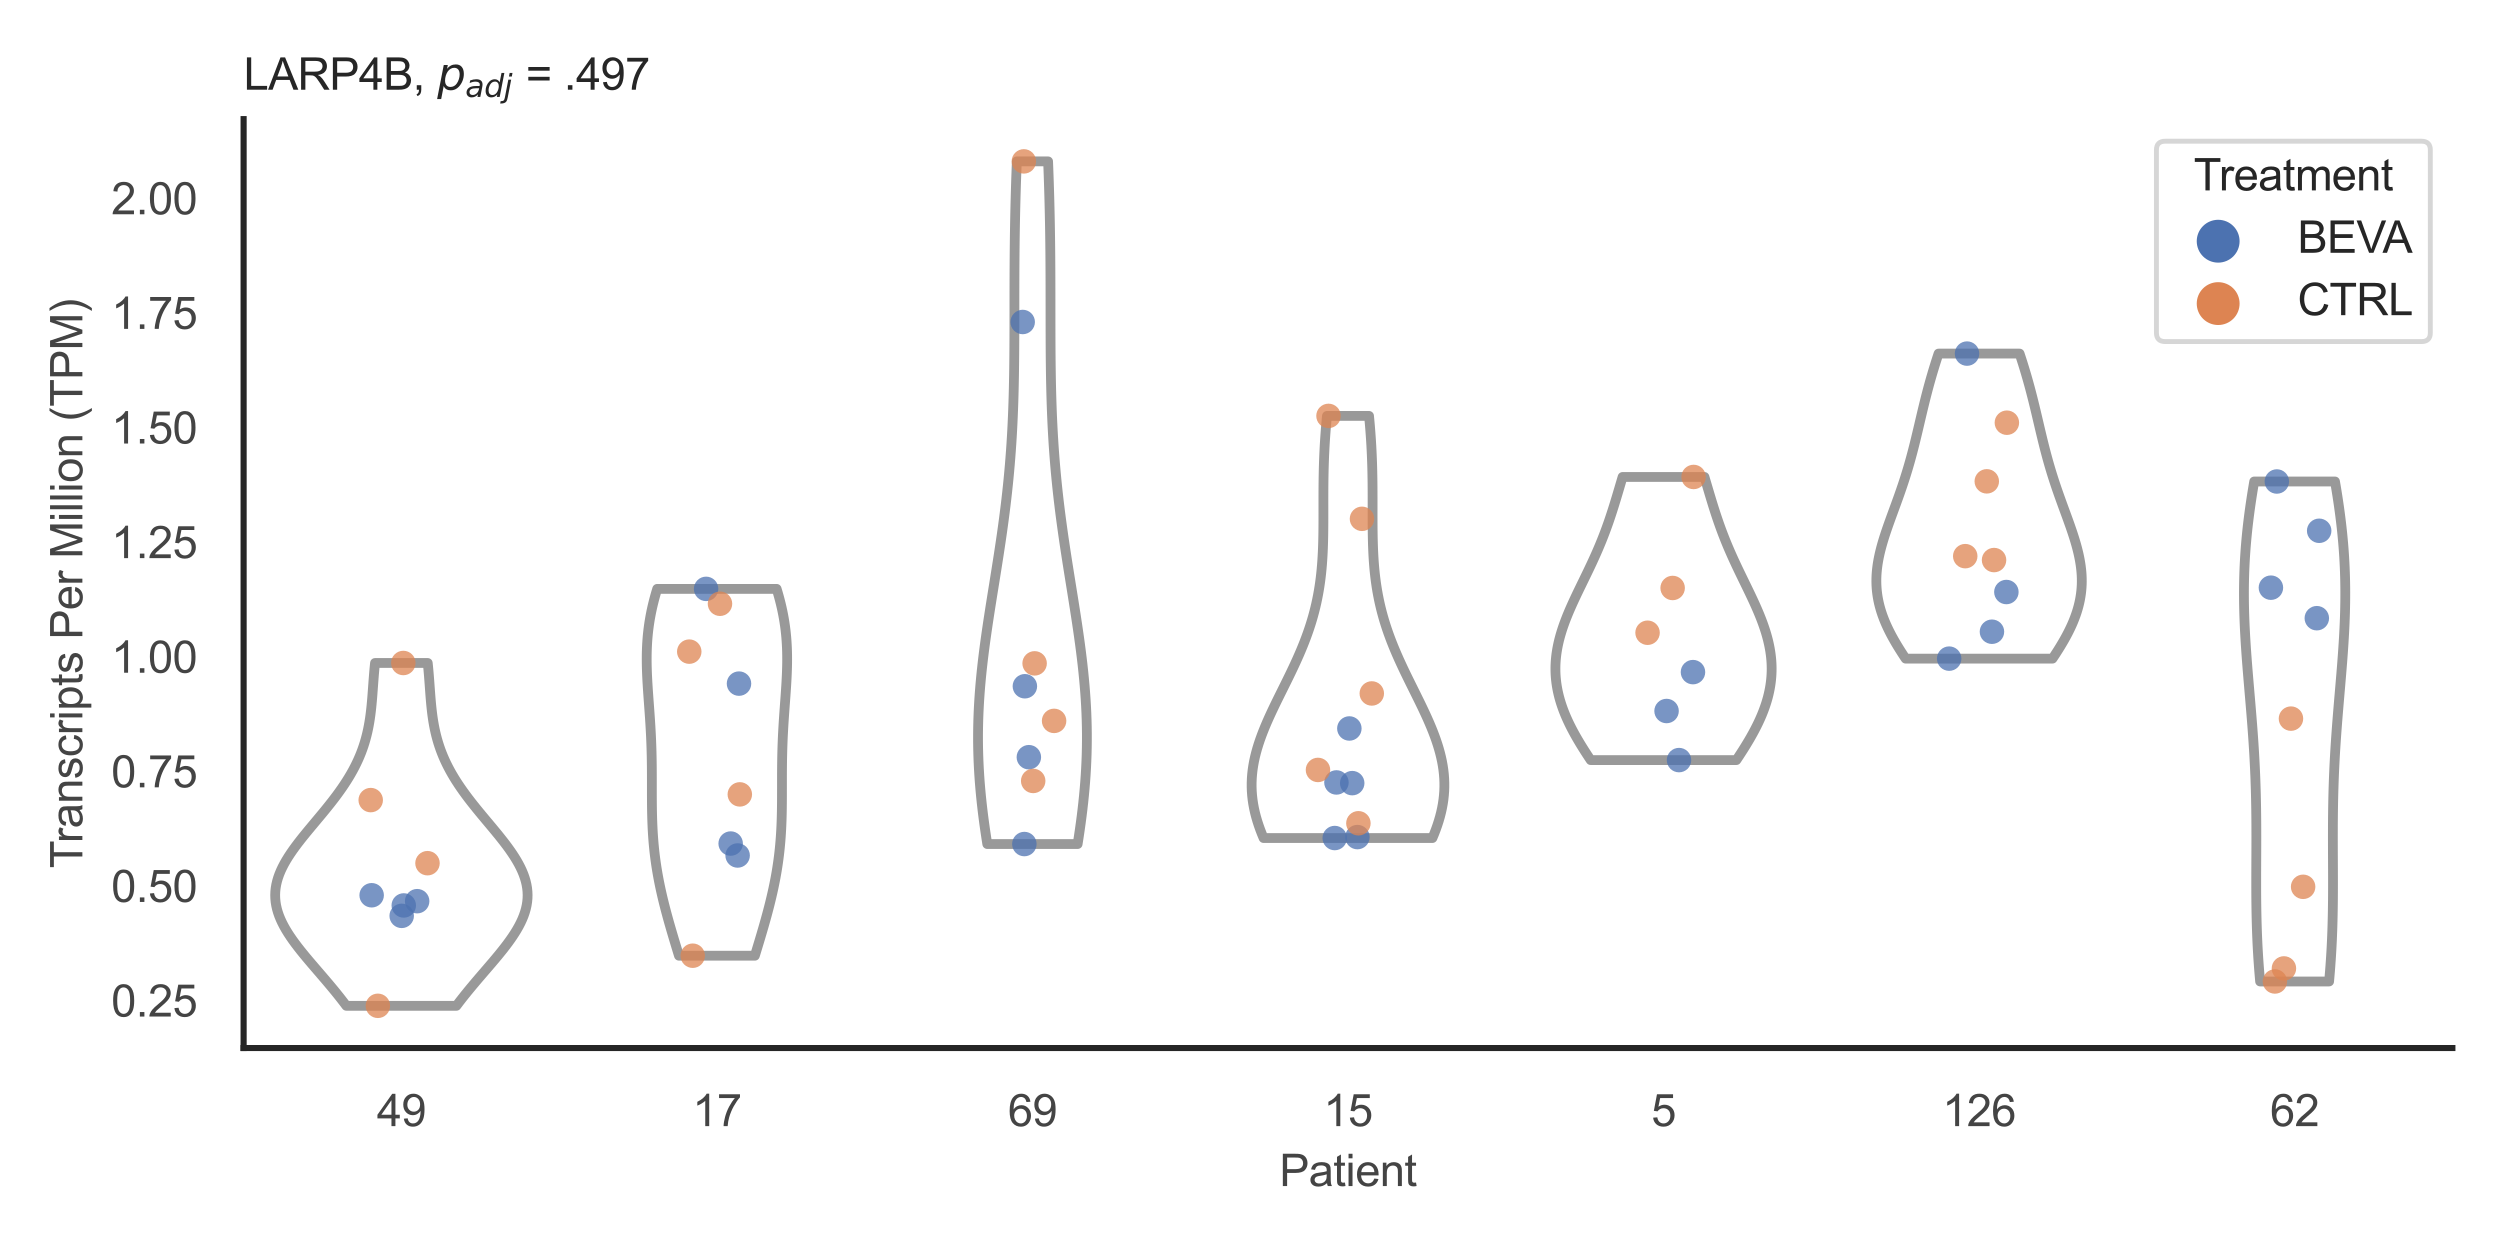 <?xml version="1.0" encoding="utf-8" standalone="no"?>
<!DOCTYPE svg PUBLIC "-//W3C//DTD SVG 1.1//EN"
  "http://www.w3.org/Graphics/SVG/1.1/DTD/svg11.dtd">
<svg xmlns:xlink="http://www.w3.org/1999/xlink" width="510.236pt" height="255.118pt" viewBox="0 0 510.236 255.118" xmlns="http://www.w3.org/2000/svg" version="1.1">
 <defs>
  <style type="text/css">*{stroke-linejoin: round; stroke-linecap: butt}</style>
 </defs>
 <g id="figure_1">
  <g id="patch_1">
   <path d="M 0 255.118 
L 510.236 255.118 
L 510.236 0 
L 0 0 
z
" style="fill: #ffffff"/>
  </g>
  <g id="axes_1">
   <g id="patch_2">
    <path d="M 49.72 213.898 
L 500.516 213.898 
L 500.516 24.32 
L 49.72 24.32 
z
" style="fill: #ffffff"/>
   </g>
   <g id="matplotlib.axis_1">
    <g id="xtick_1">
     <g id="text_1">
      <!-- 49 -->
      <g style="fill: #444444" transform="translate(76.915 229.84)scale(0.09 -0.09)">
       <defs>
        <path id="ArialMT-34" d="M 2069 0 
L 2069 1097 
L 81 1097 
L 81 1613 
L 2172 4581 
L 2631 4581 
L 2631 1613 
L 3250 1613 
L 3250 1097 
L 2631 1097 
L 2631 0 
L 2069 0 
z
M 2069 1613 
L 2069 3678 
L 634 1613 
L 2069 1613 
z
" transform="scale(0.016)"/>
        <path id="ArialMT-39" d="M 350 1059 
L 891 1109 
Q 959 728 1153 556 
Q 1347 384 1650 384 
Q 1909 384 2104 503 
Q 2300 622 2425 820 
Q 2550 1019 2634 1356 
Q 2719 1694 2719 2044 
Q 2719 2081 2716 2156 
Q 2547 1888 2255 1720 
Q 1963 1553 1622 1553 
Q 1053 1553 659 1965 
Q 266 2378 266 3053 
Q 266 3750 677 4175 
Q 1088 4600 1706 4600 
Q 2153 4600 2523 4359 
Q 2894 4119 3086 3673 
Q 3278 3228 3278 2384 
Q 3278 1506 3087 986 
Q 2897 466 2520 194 
Q 2144 -78 1638 -78 
Q 1100 -78 759 220 
Q 419 519 350 1059 
z
M 2653 3081 
Q 2653 3566 2395 3850 
Q 2138 4134 1775 4134 
Q 1400 4134 1122 3828 
Q 844 3522 844 3034 
Q 844 2597 1108 2323 
Q 1372 2050 1759 2050 
Q 2150 2050 2401 2323 
Q 2653 2597 2653 3081 
z
" transform="scale(0.016)"/>
       </defs>
       <use xlink:href="#ArialMT-34"/>
       <use xlink:href="#ArialMT-39" x="55.615"/>
      </g>
     </g>
    </g>
    <g id="xtick_2">
     <g id="text_2">
      <!-- 17 -->
      <g style="fill: #444444" transform="translate(141.314 229.84)scale(0.09 -0.09)">
       <defs>
        <path id="ArialMT-31" d="M 2384 0 
L 1822 0 
L 1822 3584 
Q 1619 3391 1289 3197 
Q 959 3003 697 2906 
L 697 3450 
Q 1169 3672 1522 3987 
Q 1875 4303 2022 4600 
L 2384 4600 
L 2384 0 
z
" transform="scale(0.016)"/>
        <path id="ArialMT-37" d="M 303 3981 
L 303 4522 
L 3269 4522 
L 3269 4084 
Q 2831 3619 2401 2847 
Q 1972 2075 1738 1259 
Q 1569 684 1522 0 
L 944 0 
Q 953 541 1156 1306 
Q 1359 2072 1739 2783 
Q 2119 3494 2547 3981 
L 303 3981 
z
" transform="scale(0.016)"/>
       </defs>
       <use xlink:href="#ArialMT-31"/>
       <use xlink:href="#ArialMT-37" x="55.615"/>
      </g>
     </g>
    </g>
    <g id="xtick_3">
     <g id="text_3">
      <!-- 69 -->
      <g style="fill: #444444" transform="translate(205.714 229.84)scale(0.09 -0.09)">
       <defs>
        <path id="ArialMT-36" d="M 3184 3459 
L 2625 3416 
Q 2550 3747 2413 3897 
Q 2184 4138 1850 4138 
Q 1581 4138 1378 3988 
Q 1113 3794 959 3422 
Q 806 3050 800 2363 
Q 1003 2672 1297 2822 
Q 1591 2972 1913 2972 
Q 2475 2972 2870 2558 
Q 3266 2144 3266 1488 
Q 3266 1056 3080 686 
Q 2894 316 2569 119 
Q 2244 -78 1831 -78 
Q 1128 -78 684 439 
Q 241 956 241 2144 
Q 241 3472 731 4075 
Q 1159 4600 1884 4600 
Q 2425 4600 2770 4297 
Q 3116 3994 3184 3459 
z
M 888 1484 
Q 888 1194 1011 928 
Q 1134 663 1356 523 
Q 1578 384 1822 384 
Q 2178 384 2434 671 
Q 2691 959 2691 1453 
Q 2691 1928 2437 2201 
Q 2184 2475 1800 2475 
Q 1419 2475 1153 2201 
Q 888 1928 888 1484 
z
" transform="scale(0.016)"/>
       </defs>
       <use xlink:href="#ArialMT-36"/>
       <use xlink:href="#ArialMT-39" x="55.615"/>
      </g>
     </g>
    </g>
    <g id="xtick_4">
     <g id="text_4">
      <!-- 15 -->
      <g style="fill: #444444" transform="translate(270.113 229.84)scale(0.09 -0.09)">
       <defs>
        <path id="ArialMT-35" d="M 266 1200 
L 856 1250 
Q 922 819 1161 601 
Q 1400 384 1738 384 
Q 2144 384 2425 690 
Q 2706 997 2706 1503 
Q 2706 1984 2436 2262 
Q 2166 2541 1728 2541 
Q 1456 2541 1237 2417 
Q 1019 2294 894 2097 
L 366 2166 
L 809 4519 
L 3088 4519 
L 3088 3981 
L 1259 3981 
L 1013 2750 
Q 1425 3038 1878 3038 
Q 2478 3038 2890 2622 
Q 3303 2206 3303 1553 
Q 3303 931 2941 478 
Q 2500 -78 1738 -78 
Q 1113 -78 717 272 
Q 322 622 266 1200 
z
" transform="scale(0.016)"/>
       </defs>
       <use xlink:href="#ArialMT-31"/>
       <use xlink:href="#ArialMT-35" x="55.615"/>
      </g>
     </g>
    </g>
    <g id="xtick_5">
     <g id="text_5">
      <!-- 5 -->
      <g style="fill: #444444" transform="translate(337.015 229.84)scale(0.09 -0.09)">
       <use xlink:href="#ArialMT-35"/>
      </g>
     </g>
    </g>
    <g id="xtick_6">
     <g id="text_6">
      <!-- 126 -->
      <g style="fill: #444444" transform="translate(396.41 229.84)scale(0.09 -0.09)">
       <defs>
        <path id="ArialMT-32" d="M 3222 541 
L 3222 0 
L 194 0 
Q 188 203 259 391 
Q 375 700 629 1000 
Q 884 1300 1366 1694 
Q 2113 2306 2375 2664 
Q 2638 3022 2638 3341 
Q 2638 3675 2398 3904 
Q 2159 4134 1775 4134 
Q 1369 4134 1125 3890 
Q 881 3647 878 3216 
L 300 3275 
Q 359 3922 746 4261 
Q 1134 4600 1788 4600 
Q 2447 4600 2831 4234 
Q 3216 3869 3216 3328 
Q 3216 3053 3103 2787 
Q 2991 2522 2730 2228 
Q 2469 1934 1863 1422 
Q 1356 997 1212 845 
Q 1069 694 975 541 
L 3222 541 
z
" transform="scale(0.016)"/>
       </defs>
       <use xlink:href="#ArialMT-31"/>
       <use xlink:href="#ArialMT-32" x="55.615"/>
       <use xlink:href="#ArialMT-36" x="111.23"/>
      </g>
     </g>
    </g>
    <g id="xtick_7">
     <g id="text_7">
      <!-- 62 -->
      <g style="fill: #444444" transform="translate(463.312 229.84)scale(0.09 -0.09)">
       <use xlink:href="#ArialMT-36"/>
       <use xlink:href="#ArialMT-32" x="55.615"/>
      </g>
     </g>
    </g>
    <g id="text_8">
     <!-- Patient -->
     <g style="fill: #444444" transform="translate(261.109 242.071)scale(0.09 -0.09)">
      <defs>
       <path id="ArialMT-50" d="M 494 0 
L 494 4581 
L 2222 4581 
Q 2678 4581 2919 4538 
Q 3256 4481 3484 4323 
Q 3713 4166 3852 3881 
Q 3991 3597 3991 3256 
Q 3991 2672 3619 2267 
Q 3247 1863 2275 1863 
L 1100 1863 
L 1100 0 
L 494 0 
z
M 1100 2403 
L 2284 2403 
Q 2872 2403 3119 2622 
Q 3366 2841 3366 3238 
Q 3366 3525 3220 3729 
Q 3075 3934 2838 4000 
Q 2684 4041 2272 4041 
L 1100 4041 
L 1100 2403 
z
" transform="scale(0.016)"/>
       <path id="ArialMT-61" d="M 2588 409 
Q 2275 144 1986 34 
Q 1697 -75 1366 -75 
Q 819 -75 525 192 
Q 231 459 231 875 
Q 231 1119 342 1320 
Q 453 1522 633 1644 
Q 813 1766 1038 1828 
Q 1203 1872 1538 1913 
Q 2219 1994 2541 2106 
Q 2544 2222 2544 2253 
Q 2544 2597 2384 2738 
Q 2169 2928 1744 2928 
Q 1347 2928 1158 2789 
Q 969 2650 878 2297 
L 328 2372 
Q 403 2725 575 2942 
Q 747 3159 1072 3276 
Q 1397 3394 1825 3394 
Q 2250 3394 2515 3294 
Q 2781 3194 2906 3042 
Q 3031 2891 3081 2659 
Q 3109 2516 3109 2141 
L 3109 1391 
Q 3109 606 3145 398 
Q 3181 191 3288 0 
L 2700 0 
Q 2613 175 2588 409 
z
M 2541 1666 
Q 2234 1541 1622 1453 
Q 1275 1403 1131 1340 
Q 988 1278 909 1158 
Q 831 1038 831 891 
Q 831 666 1001 516 
Q 1172 366 1500 366 
Q 1825 366 2078 508 
Q 2331 650 2450 897 
Q 2541 1088 2541 1459 
L 2541 1666 
z
" transform="scale(0.016)"/>
       <path id="ArialMT-74" d="M 1650 503 
L 1731 6 
Q 1494 -44 1306 -44 
Q 1000 -44 831 53 
Q 663 150 594 308 
Q 525 466 525 972 
L 525 2881 
L 113 2881 
L 113 3319 
L 525 3319 
L 525 4141 
L 1084 4478 
L 1084 3319 
L 1650 3319 
L 1650 2881 
L 1084 2881 
L 1084 941 
Q 1084 700 1114 631 
Q 1144 563 1211 522 
Q 1278 481 1403 481 
Q 1497 481 1650 503 
z
" transform="scale(0.016)"/>
       <path id="ArialMT-69" d="M 425 3934 
L 425 4581 
L 988 4581 
L 988 3934 
L 425 3934 
z
M 425 0 
L 425 3319 
L 988 3319 
L 988 0 
L 425 0 
z
" transform="scale(0.016)"/>
       <path id="ArialMT-65" d="M 2694 1069 
L 3275 997 
Q 3138 488 2766 206 
Q 2394 -75 1816 -75 
Q 1088 -75 661 373 
Q 234 822 234 1631 
Q 234 2469 665 2931 
Q 1097 3394 1784 3394 
Q 2450 3394 2872 2941 
Q 3294 2488 3294 1666 
Q 3294 1616 3291 1516 
L 816 1516 
Q 847 969 1125 678 
Q 1403 388 1819 388 
Q 2128 388 2347 550 
Q 2566 713 2694 1069 
z
M 847 1978 
L 2700 1978 
Q 2663 2397 2488 2606 
Q 2219 2931 1791 2931 
Q 1403 2931 1139 2672 
Q 875 2413 847 1978 
z
" transform="scale(0.016)"/>
       <path id="ArialMT-6e" d="M 422 0 
L 422 3319 
L 928 3319 
L 928 2847 
Q 1294 3394 1984 3394 
Q 2284 3394 2536 3286 
Q 2788 3178 2913 3003 
Q 3038 2828 3088 2588 
Q 3119 2431 3119 2041 
L 3119 0 
L 2556 0 
L 2556 2019 
Q 2556 2363 2490 2533 
Q 2425 2703 2258 2804 
Q 2091 2906 1866 2906 
Q 1506 2906 1245 2678 
Q 984 2450 984 1813 
L 984 0 
L 422 0 
z
" transform="scale(0.016)"/>
      </defs>
      <use xlink:href="#ArialMT-50"/>
      <use xlink:href="#ArialMT-61" x="66.699"/>
      <use xlink:href="#ArialMT-74" x="122.314"/>
      <use xlink:href="#ArialMT-69" x="150.098"/>
      <use xlink:href="#ArialMT-65" x="172.314"/>
      <use xlink:href="#ArialMT-6e" x="227.93"/>
      <use xlink:href="#ArialMT-74" x="283.545"/>
     </g>
    </g>
   </g>
   <g id="matplotlib.axis_2">
    <g id="ytick_1">
     <g id="text_9">
      <!-- 0.25 -->
      <g style="fill: #444444" transform="translate(22.705 207.475)scale(0.09 -0.09)">
       <defs>
        <path id="ArialMT-30" d="M 266 2259 
Q 266 3072 433 3567 
Q 600 4063 929 4331 
Q 1259 4600 1759 4600 
Q 2128 4600 2406 4451 
Q 2684 4303 2865 4023 
Q 3047 3744 3150 3342 
Q 3253 2941 3253 2259 
Q 3253 1453 3087 958 
Q 2922 463 2592 192 
Q 2263 -78 1759 -78 
Q 1097 -78 719 397 
Q 266 969 266 2259 
z
M 844 2259 
Q 844 1131 1108 757 
Q 1372 384 1759 384 
Q 2147 384 2411 759 
Q 2675 1134 2675 2259 
Q 2675 3391 2411 3762 
Q 2147 4134 1753 4134 
Q 1366 4134 1134 3806 
Q 844 3388 844 2259 
z
" transform="scale(0.016)"/>
        <path id="ArialMT-2e" d="M 581 0 
L 581 641 
L 1222 641 
L 1222 0 
L 581 0 
z
" transform="scale(0.016)"/>
       </defs>
       <use xlink:href="#ArialMT-30"/>
       <use xlink:href="#ArialMT-2e" x="55.615"/>
       <use xlink:href="#ArialMT-32" x="83.398"/>
       <use xlink:href="#ArialMT-35" x="139.014"/>
      </g>
     </g>
    </g>
    <g id="ytick_2">
     <g id="text_10">
      <!-- 0.50 -->
      <g style="fill: #444444" transform="translate(22.705 184.083)scale(0.09 -0.09)">
       <use xlink:href="#ArialMT-30"/>
       <use xlink:href="#ArialMT-2e" x="55.615"/>
       <use xlink:href="#ArialMT-35" x="83.398"/>
       <use xlink:href="#ArialMT-30" x="139.014"/>
      </g>
     </g>
    </g>
    <g id="ytick_3">
     <g id="text_11">
      <!-- 0.75 -->
      <g style="fill: #444444" transform="translate(22.705 160.692)scale(0.09 -0.09)">
       <use xlink:href="#ArialMT-30"/>
       <use xlink:href="#ArialMT-2e" x="55.615"/>
       <use xlink:href="#ArialMT-37" x="83.398"/>
       <use xlink:href="#ArialMT-35" x="139.014"/>
      </g>
     </g>
    </g>
    <g id="ytick_4">
     <g id="text_12">
      <!-- 1.00 -->
      <g style="fill: #444444" transform="translate(22.705 137.301)scale(0.09 -0.09)">
       <use xlink:href="#ArialMT-31"/>
       <use xlink:href="#ArialMT-2e" x="55.615"/>
       <use xlink:href="#ArialMT-30" x="83.398"/>
       <use xlink:href="#ArialMT-30" x="139.014"/>
      </g>
     </g>
    </g>
    <g id="ytick_5">
     <g id="text_13">
      <!-- 1.25 -->
      <g style="fill: #444444" transform="translate(22.705 113.909)scale(0.09 -0.09)">
       <use xlink:href="#ArialMT-31"/>
       <use xlink:href="#ArialMT-2e" x="55.615"/>
       <use xlink:href="#ArialMT-32" x="83.398"/>
       <use xlink:href="#ArialMT-35" x="139.014"/>
      </g>
     </g>
    </g>
    <g id="ytick_6">
     <g id="text_14">
      <!-- 1.50 -->
      <g style="fill: #444444" transform="translate(22.705 90.518)scale(0.09 -0.09)">
       <use xlink:href="#ArialMT-31"/>
       <use xlink:href="#ArialMT-2e" x="55.615"/>
       <use xlink:href="#ArialMT-35" x="83.398"/>
       <use xlink:href="#ArialMT-30" x="139.014"/>
      </g>
     </g>
    </g>
    <g id="ytick_7">
     <g id="text_15">
      <!-- 1.75 -->
      <g style="fill: #444444" transform="translate(22.705 67.126)scale(0.09 -0.09)">
       <use xlink:href="#ArialMT-31"/>
       <use xlink:href="#ArialMT-2e" x="55.615"/>
       <use xlink:href="#ArialMT-37" x="83.398"/>
       <use xlink:href="#ArialMT-35" x="139.014"/>
      </g>
     </g>
    </g>
    <g id="ytick_8">
     <g id="text_16">
      <!-- 2.00 -->
      <g style="fill: #444444" transform="translate(22.705 43.735)scale(0.09 -0.09)">
       <use xlink:href="#ArialMT-32"/>
       <use xlink:href="#ArialMT-2e" x="55.615"/>
       <use xlink:href="#ArialMT-30" x="83.398"/>
       <use xlink:href="#ArialMT-30" x="139.014"/>
      </g>
     </g>
    </g>
    <g id="text_17">
     <!-- Transcripts Per Million (TPM) -->
     <g style="fill: #444444" transform="translate(16.811 177.194)rotate(-90)scale(0.09 -0.09)">
      <defs>
       <path id="ArialMT-54" d="M 1659 0 
L 1659 4041 
L 150 4041 
L 150 4581 
L 3781 4581 
L 3781 4041 
L 2266 4041 
L 2266 0 
L 1659 0 
z
" transform="scale(0.016)"/>
       <path id="ArialMT-72" d="M 416 0 
L 416 3319 
L 922 3319 
L 922 2816 
Q 1116 3169 1280 3281 
Q 1444 3394 1641 3394 
Q 1925 3394 2219 3213 
L 2025 2691 
Q 1819 2813 1613 2813 
Q 1428 2813 1281 2702 
Q 1134 2591 1072 2394 
Q 978 2094 978 1738 
L 978 0 
L 416 0 
z
" transform="scale(0.016)"/>
       <path id="ArialMT-73" d="M 197 991 
L 753 1078 
Q 800 744 1014 566 
Q 1228 388 1613 388 
Q 2000 388 2187 545 
Q 2375 703 2375 916 
Q 2375 1106 2209 1216 
Q 2094 1291 1634 1406 
Q 1016 1563 777 1677 
Q 538 1791 414 1992 
Q 291 2194 291 2438 
Q 291 2659 392 2848 
Q 494 3038 669 3163 
Q 800 3259 1026 3326 
Q 1253 3394 1513 3394 
Q 1903 3394 2198 3281 
Q 2494 3169 2634 2976 
Q 2775 2784 2828 2463 
L 2278 2388 
Q 2241 2644 2061 2787 
Q 1881 2931 1553 2931 
Q 1166 2931 1000 2803 
Q 834 2675 834 2503 
Q 834 2394 903 2306 
Q 972 2216 1119 2156 
Q 1203 2125 1616 2013 
Q 2213 1853 2448 1751 
Q 2684 1650 2818 1456 
Q 2953 1263 2953 975 
Q 2953 694 2789 445 
Q 2625 197 2315 61 
Q 2006 -75 1616 -75 
Q 969 -75 630 194 
Q 291 463 197 991 
z
" transform="scale(0.016)"/>
       <path id="ArialMT-63" d="M 2588 1216 
L 3141 1144 
Q 3050 572 2676 248 
Q 2303 -75 1759 -75 
Q 1078 -75 664 370 
Q 250 816 250 1647 
Q 250 2184 428 2587 
Q 606 2991 970 3192 
Q 1334 3394 1763 3394 
Q 2303 3394 2647 3120 
Q 2991 2847 3088 2344 
L 2541 2259 
Q 2463 2594 2264 2762 
Q 2066 2931 1784 2931 
Q 1359 2931 1093 2626 
Q 828 2322 828 1663 
Q 828 994 1084 691 
Q 1341 388 1753 388 
Q 2084 388 2306 591 
Q 2528 794 2588 1216 
z
" transform="scale(0.016)"/>
       <path id="ArialMT-70" d="M 422 -1272 
L 422 3319 
L 934 3319 
L 934 2888 
Q 1116 3141 1344 3267 
Q 1572 3394 1897 3394 
Q 2322 3394 2647 3175 
Q 2972 2956 3137 2557 
Q 3303 2159 3303 1684 
Q 3303 1175 3120 767 
Q 2938 359 2589 142 
Q 2241 -75 1856 -75 
Q 1575 -75 1351 44 
Q 1128 163 984 344 
L 984 -1272 
L 422 -1272 
z
M 931 1641 
Q 931 1000 1190 694 
Q 1450 388 1819 388 
Q 2194 388 2461 705 
Q 2728 1022 2728 1688 
Q 2728 2322 2467 2637 
Q 2206 2953 1844 2953 
Q 1484 2953 1207 2617 
Q 931 2281 931 1641 
z
" transform="scale(0.016)"/>
       <path id="ArialMT-20" transform="scale(0.016)"/>
       <path id="ArialMT-4d" d="M 475 0 
L 475 4581 
L 1388 4581 
L 2472 1338 
Q 2622 884 2691 659 
Q 2769 909 2934 1394 
L 4031 4581 
L 4847 4581 
L 4847 0 
L 4263 0 
L 4263 3834 
L 2931 0 
L 2384 0 
L 1059 3900 
L 1059 0 
L 475 0 
z
" transform="scale(0.016)"/>
       <path id="ArialMT-6c" d="M 409 0 
L 409 4581 
L 972 4581 
L 972 0 
L 409 0 
z
" transform="scale(0.016)"/>
       <path id="ArialMT-6f" d="M 213 1659 
Q 213 2581 725 3025 
Q 1153 3394 1769 3394 
Q 2453 3394 2887 2945 
Q 3322 2497 3322 1706 
Q 3322 1066 3130 698 
Q 2938 331 2570 128 
Q 2203 -75 1769 -75 
Q 1072 -75 642 372 
Q 213 819 213 1659 
z
M 791 1659 
Q 791 1022 1069 705 
Q 1347 388 1769 388 
Q 2188 388 2466 706 
Q 2744 1025 2744 1678 
Q 2744 2294 2464 2611 
Q 2184 2928 1769 2928 
Q 1347 2928 1069 2612 
Q 791 2297 791 1659 
z
" transform="scale(0.016)"/>
       <path id="ArialMT-28" d="M 1497 -1347 
Q 1031 -759 709 28 
Q 388 816 388 1659 
Q 388 2403 628 3084 
Q 909 3875 1497 4659 
L 1900 4659 
Q 1522 4009 1400 3731 
Q 1209 3300 1100 2831 
Q 966 2247 966 1656 
Q 966 153 1900 -1347 
L 1497 -1347 
z
" transform="scale(0.016)"/>
       <path id="ArialMT-29" d="M 791 -1347 
L 388 -1347 
Q 1322 153 1322 1656 
Q 1322 2244 1188 2822 
Q 1081 3291 891 3722 
Q 769 4003 388 4659 
L 791 4659 
Q 1378 3875 1659 3084 
Q 1900 2403 1900 1659 
Q 1900 816 1576 28 
Q 1253 -759 791 -1347 
z
" transform="scale(0.016)"/>
      </defs>
      <use xlink:href="#ArialMT-54"/>
      <use xlink:href="#ArialMT-72" x="57.334"/>
      <use xlink:href="#ArialMT-61" x="90.635"/>
      <use xlink:href="#ArialMT-6e" x="146.25"/>
      <use xlink:href="#ArialMT-73" x="201.865"/>
      <use xlink:href="#ArialMT-63" x="251.865"/>
      <use xlink:href="#ArialMT-72" x="301.865"/>
      <use xlink:href="#ArialMT-69" x="335.166"/>
      <use xlink:href="#ArialMT-70" x="357.383"/>
      <use xlink:href="#ArialMT-74" x="412.998"/>
      <use xlink:href="#ArialMT-73" x="440.781"/>
      <use xlink:href="#ArialMT-20" x="490.781"/>
      <use xlink:href="#ArialMT-50" x="518.564"/>
      <use xlink:href="#ArialMT-65" x="585.264"/>
      <use xlink:href="#ArialMT-72" x="640.879"/>
      <use xlink:href="#ArialMT-20" x="674.18"/>
      <use xlink:href="#ArialMT-4d" x="701.963"/>
      <use xlink:href="#ArialMT-69" x="785.264"/>
      <use xlink:href="#ArialMT-6c" x="807.48"/>
      <use xlink:href="#ArialMT-6c" x="829.697"/>
      <use xlink:href="#ArialMT-69" x="851.914"/>
      <use xlink:href="#ArialMT-6f" x="874.131"/>
      <use xlink:href="#ArialMT-6e" x="929.746"/>
      <use xlink:href="#ArialMT-20" x="985.361"/>
      <use xlink:href="#ArialMT-28" x="1013.145"/>
      <use xlink:href="#ArialMT-54" x="1046.445"/>
      <use xlink:href="#ArialMT-50" x="1107.529"/>
      <use xlink:href="#ArialMT-4d" x="1174.229"/>
      <use xlink:href="#ArialMT-29" x="1257.529"/>
     </g>
    </g>
   </g>
   <g id="PolyCollection_1">
    <defs>
     <path id="m340cb54168" d="M 93.15 -49.837 
L 70.69 -49.837 
L 70.155 -50.544 
L 69.608 -51.251 
L 69.049 -51.957 
L 68.479 -52.664 
L 67.899 -53.371 
L 67.31 -54.078 
L 66.714 -54.784 
L 66.111 -55.491 
L 65.505 -56.198 
L 64.897 -56.905 
L 64.289 -57.611 
L 63.683 -58.318 
L 63.083 -59.025 
L 62.489 -59.731 
L 61.906 -60.438 
L 61.335 -61.145 
L 60.781 -61.852 
L 60.245 -62.558 
L 59.73 -63.265 
L 59.24 -63.972 
L 58.777 -64.679 
L 58.345 -65.385 
L 57.945 -66.092 
L 57.58 -66.799 
L 57.253 -67.506 
L 56.965 -68.212 
L 56.719 -68.919 
L 56.517 -69.626 
L 56.358 -70.332 
L 56.246 -71.039 
L 56.18 -71.746 
L 56.16 -72.453 
L 56.187 -73.159 
L 56.261 -73.866 
L 56.381 -74.573 
L 56.546 -75.28 
L 56.755 -75.986 
L 57.007 -76.693 
L 57.299 -77.4 
L 57.631 -78.107 
L 57.998 -78.813 
L 58.401 -79.52 
L 58.834 -80.227 
L 59.297 -80.933 
L 59.786 -81.64 
L 60.298 -82.347 
L 60.83 -83.054 
L 61.379 -83.76 
L 61.943 -84.467 
L 62.518 -85.174 
L 63.101 -85.881 
L 63.69 -86.587 
L 64.281 -87.294 
L 64.872 -88.001 
L 65.461 -88.708 
L 66.046 -89.414 
L 66.623 -90.121 
L 67.191 -90.828 
L 67.747 -91.534 
L 68.291 -92.241 
L 68.821 -92.948 
L 69.334 -93.655 
L 69.83 -94.361 
L 70.308 -95.068 
L 70.766 -95.775 
L 71.204 -96.482 
L 71.622 -97.188 
L 72.018 -97.895 
L 72.393 -98.602 
L 72.745 -99.309 
L 73.076 -100.015 
L 73.386 -100.722 
L 73.674 -101.429 
L 73.94 -102.135 
L 74.187 -102.842 
L 74.413 -103.549 
L 74.619 -104.256 
L 74.807 -104.962 
L 74.978 -105.669 
L 75.132 -106.376 
L 75.27 -107.083 
L 75.394 -107.789 
L 75.505 -108.496 
L 75.604 -109.203 
L 75.692 -109.91 
L 75.771 -110.616 
L 75.842 -111.323 
L 75.906 -112.03 
L 75.966 -112.736 
L 76.021 -113.443 
L 76.074 -114.15 
L 76.125 -114.857 
L 76.177 -115.563 
L 76.229 -116.27 
L 76.284 -116.977 
L 76.341 -117.684 
L 76.402 -118.39 
L 76.468 -119.097 
L 76.539 -119.804 
L 87.3 -119.804 
L 87.3 -119.804 
L 87.371 -119.097 
L 87.437 -118.39 
L 87.498 -117.684 
L 87.556 -116.977 
L 87.61 -116.27 
L 87.663 -115.563 
L 87.714 -114.857 
L 87.766 -114.15 
L 87.819 -113.443 
L 87.874 -112.736 
L 87.933 -112.03 
L 87.998 -111.323 
L 88.069 -110.616 
L 88.148 -109.91 
L 88.236 -109.203 
L 88.335 -108.496 
L 88.445 -107.789 
L 88.569 -107.083 
L 88.708 -106.376 
L 88.862 -105.669 
L 89.032 -104.962 
L 89.22 -104.256 
L 89.427 -103.549 
L 89.653 -102.842 
L 89.899 -102.135 
L 90.166 -101.429 
L 90.454 -100.722 
L 90.763 -100.015 
L 91.094 -99.309 
L 91.447 -98.602 
L 91.822 -97.895 
L 92.218 -97.188 
L 92.635 -96.482 
L 93.073 -95.775 
L 93.532 -95.068 
L 94.01 -94.361 
L 94.506 -93.655 
L 95.019 -92.948 
L 95.548 -92.241 
L 96.092 -91.534 
L 96.649 -90.828 
L 97.217 -90.121 
L 97.794 -89.414 
L 98.378 -88.708 
L 98.967 -88.001 
L 99.558 -87.294 
L 100.15 -86.587 
L 100.739 -85.881 
L 101.322 -85.174 
L 101.897 -84.467 
L 102.46 -83.76 
L 103.01 -83.054 
L 103.542 -82.347 
L 104.054 -81.64 
L 104.542 -80.933 
L 105.005 -80.227 
L 105.439 -79.52 
L 105.841 -78.813 
L 106.209 -78.107 
L 106.54 -77.4 
L 106.833 -76.693 
L 107.084 -75.986 
L 107.293 -75.28 
L 107.458 -74.573 
L 107.578 -73.866 
L 107.652 -73.159 
L 107.68 -72.453 
L 107.66 -71.746 
L 107.594 -71.039 
L 107.481 -70.332 
L 107.323 -69.626 
L 107.12 -68.919 
L 106.874 -68.212 
L 106.587 -67.506 
L 106.259 -66.799 
L 105.895 -66.092 
L 105.495 -65.385 
L 105.062 -64.679 
L 104.599 -63.972 
L 104.109 -63.265 
L 103.595 -62.558 
L 103.059 -61.852 
L 102.504 -61.145 
L 101.934 -60.438 
L 101.35 -59.731 
L 100.757 -59.025 
L 100.156 -58.318 
L 99.55 -57.611 
L 98.942 -56.905 
L 98.334 -56.198 
L 97.728 -55.491 
L 97.126 -54.784 
L 96.53 -54.078 
L 95.941 -53.371 
L 95.36 -52.664 
L 94.79 -51.957 
L 94.231 -51.251 
L 93.684 -50.544 
L 93.15 -49.837 
z
" style="stroke: #999999; stroke-width: 2"/>
    </defs>
    <g clip-path="url(#p6b4c268369)">
     <use xlink:href="#m340cb54168" x="0" y="255.118" style="fill: #ffffff; stroke: #999999; stroke-width: 2"/>
    </g>
   </g>
   <g id="PolyCollection_2">
    <defs>
     <path id="m1d129f068c" d="M 154.066 -60.063 
L 138.572 -60.063 
L 138.341 -60.819 
L 138.111 -61.575 
L 137.881 -62.331 
L 137.653 -63.088 
L 137.426 -63.844 
L 137.202 -64.6 
L 136.98 -65.356 
L 136.761 -66.113 
L 136.545 -66.869 
L 136.333 -67.625 
L 136.126 -68.382 
L 135.923 -69.138 
L 135.725 -69.894 
L 135.532 -70.65 
L 135.345 -71.407 
L 135.164 -72.163 
L 134.99 -72.919 
L 134.823 -73.675 
L 134.662 -74.432 
L 134.509 -75.188 
L 134.364 -75.944 
L 134.226 -76.7 
L 134.097 -77.457 
L 133.975 -78.213 
L 133.862 -78.969 
L 133.757 -79.725 
L 133.66 -80.482 
L 133.571 -81.238 
L 133.491 -81.994 
L 133.418 -82.75 
L 133.353 -83.507 
L 133.296 -84.263 
L 133.245 -85.019 
L 133.202 -85.775 
L 133.165 -86.532 
L 133.134 -87.288 
L 133.109 -88.044 
L 133.089 -88.8 
L 133.073 -89.557 
L 133.061 -90.313 
L 133.053 -91.069 
L 133.048 -91.826 
L 133.044 -92.582 
L 133.043 -93.338 
L 133.043 -94.094 
L 133.043 -94.851 
L 133.043 -95.607 
L 133.042 -96.363 
L 133.04 -97.119 
L 133.036 -97.876 
L 133.031 -98.632 
L 133.022 -99.388 
L 133.011 -100.144 
L 132.997 -100.901 
L 132.979 -101.657 
L 132.957 -102.413 
L 132.932 -103.169 
L 132.903 -103.926 
L 132.87 -104.682 
L 132.833 -105.438 
L 132.793 -106.194 
L 132.749 -106.951 
L 132.702 -107.707 
L 132.653 -108.463 
L 132.601 -109.219 
L 132.547 -109.976 
L 132.492 -110.732 
L 132.437 -111.488 
L 132.381 -112.244 
L 132.327 -113.001 
L 132.273 -113.757 
L 132.222 -114.513 
L 132.174 -115.27 
L 132.129 -116.026 
L 132.089 -116.782 
L 132.054 -117.538 
L 132.026 -118.295 
L 132.004 -119.051 
L 131.991 -119.807 
L 131.986 -120.563 
L 131.99 -121.32 
L 132.004 -122.076 
L 132.028 -122.832 
L 132.064 -123.588 
L 132.111 -124.345 
L 132.171 -125.101 
L 132.243 -125.857 
L 132.328 -126.613 
L 132.426 -127.37 
L 132.537 -128.126 
L 132.662 -128.882 
L 132.8 -129.638 
L 132.951 -130.395 
L 133.116 -131.151 
L 133.294 -131.907 
L 133.485 -132.663 
L 133.688 -133.42 
L 133.903 -134.176 
L 134.13 -134.932 
L 158.508 -134.932 
L 158.508 -134.932 
L 158.735 -134.176 
L 158.95 -133.42 
L 159.154 -132.663 
L 159.344 -131.907 
L 159.522 -131.151 
L 159.687 -130.395 
L 159.839 -129.638 
L 159.977 -128.882 
L 160.101 -128.126 
L 160.213 -127.37 
L 160.311 -126.613 
L 160.396 -125.857 
L 160.468 -125.101 
L 160.527 -124.345 
L 160.574 -123.588 
L 160.61 -122.832 
L 160.635 -122.076 
L 160.649 -121.32 
L 160.653 -120.563 
L 160.648 -119.807 
L 160.634 -119.051 
L 160.612 -118.295 
L 160.584 -117.538 
L 160.549 -116.782 
L 160.509 -116.026 
L 160.465 -115.27 
L 160.417 -114.513 
L 160.365 -113.757 
L 160.312 -113.001 
L 160.257 -112.244 
L 160.201 -111.488 
L 160.146 -110.732 
L 160.091 -109.976 
L 160.037 -109.219 
L 159.986 -108.463 
L 159.936 -107.707 
L 159.889 -106.951 
L 159.846 -106.194 
L 159.805 -105.438 
L 159.768 -104.682 
L 159.735 -103.926 
L 159.706 -103.169 
L 159.681 -102.413 
L 159.659 -101.657 
L 159.642 -100.901 
L 159.627 -100.144 
L 159.616 -99.388 
L 159.608 -98.632 
L 159.602 -97.876 
L 159.598 -97.119 
L 159.597 -96.363 
L 159.596 -95.607 
L 159.596 -94.851 
L 159.596 -94.094 
L 159.595 -93.338 
L 159.594 -92.582 
L 159.591 -91.826 
L 159.585 -91.069 
L 159.577 -90.313 
L 159.566 -89.557 
L 159.55 -88.8 
L 159.53 -88.044 
L 159.504 -87.288 
L 159.473 -86.532 
L 159.436 -85.775 
L 159.393 -85.019 
L 159.343 -84.263 
L 159.285 -83.507 
L 159.22 -82.75 
L 159.148 -81.994 
L 159.067 -81.238 
L 158.978 -80.482 
L 158.881 -79.725 
L 158.776 -78.969 
L 158.663 -78.213 
L 158.542 -77.457 
L 158.412 -76.7 
L 158.275 -75.944 
L 158.129 -75.188 
L 157.976 -74.432 
L 157.816 -73.675 
L 157.648 -72.919 
L 157.474 -72.163 
L 157.293 -71.407 
L 157.107 -70.65 
L 156.914 -69.894 
L 156.716 -69.138 
L 156.513 -68.382 
L 156.305 -67.625 
L 156.093 -66.869 
L 155.878 -66.113 
L 155.659 -65.356 
L 155.437 -64.6 
L 155.212 -63.844 
L 154.986 -63.088 
L 154.757 -62.331 
L 154.528 -61.575 
L 154.297 -60.819 
L 154.066 -60.063 
z
" style="stroke: #999999; stroke-width: 2"/>
    </defs>
    <g clip-path="url(#p6b4c268369)">
     <use xlink:href="#m1d129f068c" x="0" y="255.118" style="fill: #ffffff; stroke: #999999; stroke-width: 2"/>
    </g>
   </g>
   <g id="PolyCollection_3">
    <defs>
     <path id="mfac2e8db6b" d="M 219.94 -82.853 
L 201.497 -82.853 
L 201.279 -84.26 
L 201.07 -85.668 
L 200.872 -87.075 
L 200.687 -88.482 
L 200.513 -89.89 
L 200.354 -91.297 
L 200.208 -92.704 
L 200.077 -94.112 
L 199.961 -95.519 
L 199.862 -96.926 
L 199.778 -98.334 
L 199.711 -99.741 
L 199.661 -101.148 
L 199.627 -102.556 
L 199.611 -103.963 
L 199.612 -105.371 
L 199.63 -106.778 
L 199.664 -108.185 
L 199.715 -109.593 
L 199.783 -111 
L 199.866 -112.407 
L 199.964 -113.815 
L 200.077 -115.222 
L 200.204 -116.629 
L 200.344 -118.037 
L 200.497 -119.444 
L 200.661 -120.851 
L 200.836 -122.259 
L 201.021 -123.666 
L 201.214 -125.073 
L 201.415 -126.481 
L 201.623 -127.888 
L 201.837 -129.296 
L 202.055 -130.703 
L 202.277 -132.11 
L 202.501 -133.518 
L 202.727 -134.925 
L 202.954 -136.332 
L 203.179 -137.74 
L 203.403 -139.147 
L 203.625 -140.554 
L 203.844 -141.962 
L 204.058 -143.369 
L 204.268 -144.776 
L 204.472 -146.184 
L 204.67 -147.591 
L 204.861 -148.999 
L 205.044 -150.406 
L 205.22 -151.813 
L 205.388 -153.221 
L 205.547 -154.628 
L 205.698 -156.035 
L 205.84 -157.443 
L 205.972 -158.85 
L 206.096 -160.257 
L 206.21 -161.665 
L 206.316 -163.072 
L 206.413 -164.479 
L 206.501 -165.887 
L 206.581 -167.294 
L 206.652 -168.701 
L 206.716 -170.109 
L 206.772 -171.516 
L 206.822 -172.924 
L 206.864 -174.331 
L 206.901 -175.738 
L 206.931 -177.146 
L 206.957 -178.553 
L 206.978 -179.96 
L 206.994 -181.368 
L 207.007 -182.775 
L 207.017 -184.182 
L 207.024 -185.59 
L 207.029 -186.997 
L 207.032 -188.404 
L 207.034 -189.812 
L 207.035 -191.219 
L 207.036 -192.626 
L 207.037 -194.034 
L 207.038 -195.441 
L 207.041 -196.849 
L 207.045 -198.256 
L 207.05 -199.663 
L 207.058 -201.071 
L 207.068 -202.478 
L 207.08 -203.885 
L 207.095 -205.293 
L 207.113 -206.7 
L 207.134 -208.107 
L 207.158 -209.515 
L 207.185 -210.922 
L 207.216 -212.329 
L 207.25 -213.737 
L 207.288 -215.144 
L 207.329 -216.552 
L 207.373 -217.959 
L 207.421 -219.366 
L 207.473 -220.774 
L 207.527 -222.181 
L 213.91 -222.181 
L 213.91 -222.181 
L 213.965 -220.774 
L 214.016 -219.366 
L 214.064 -217.959 
L 214.108 -216.552 
L 214.15 -215.144 
L 214.187 -213.737 
L 214.221 -212.329 
L 214.252 -210.922 
L 214.28 -209.515 
L 214.304 -208.107 
L 214.325 -206.7 
L 214.342 -205.293 
L 214.357 -203.885 
L 214.37 -202.478 
L 214.379 -201.071 
L 214.387 -199.663 
L 214.392 -198.256 
L 214.396 -196.849 
L 214.399 -195.441 
L 214.401 -194.034 
L 214.402 -192.626 
L 214.403 -191.219 
L 214.404 -189.812 
L 214.406 -188.404 
L 214.409 -186.997 
L 214.414 -185.59 
L 214.42 -184.182 
L 214.43 -182.775 
L 214.443 -181.368 
L 214.46 -179.96 
L 214.48 -178.553 
L 214.506 -177.146 
L 214.537 -175.738 
L 214.573 -174.331 
L 214.616 -172.924 
L 214.665 -171.516 
L 214.721 -170.109 
L 214.785 -168.701 
L 214.857 -167.294 
L 214.936 -165.887 
L 215.024 -164.479 
L 215.121 -163.072 
L 215.227 -161.665 
L 215.341 -160.257 
L 215.465 -158.85 
L 215.598 -157.443 
L 215.739 -156.035 
L 215.89 -154.628 
L 216.049 -153.221 
L 216.217 -151.813 
L 216.393 -150.406 
L 216.577 -148.999 
L 216.768 -147.591 
L 216.965 -146.184 
L 217.169 -144.776 
L 217.379 -143.369 
L 217.593 -141.962 
L 217.812 -140.554 
L 218.034 -139.147 
L 218.258 -137.74 
L 218.484 -136.332 
L 218.71 -134.925 
L 218.936 -133.518 
L 219.16 -132.11 
L 219.382 -130.703 
L 219.6 -129.296 
L 219.814 -127.888 
L 220.022 -126.481 
L 220.223 -125.073 
L 220.417 -123.666 
L 220.601 -122.259 
L 220.776 -120.851 
L 220.941 -119.444 
L 221.093 -118.037 
L 221.233 -116.629 
L 221.36 -115.222 
L 221.473 -113.815 
L 221.572 -112.407 
L 221.655 -111 
L 221.722 -109.593 
L 221.773 -108.185 
L 221.808 -106.778 
L 221.826 -105.371 
L 221.826 -103.963 
L 221.81 -102.556 
L 221.777 -101.148 
L 221.726 -99.741 
L 221.659 -98.334 
L 221.576 -96.926 
L 221.476 -95.519 
L 221.36 -94.112 
L 221.229 -92.704 
L 221.084 -91.297 
L 220.924 -89.89 
L 220.751 -88.482 
L 220.565 -87.075 
L 220.367 -85.668 
L 220.159 -84.26 
L 219.94 -82.853 
z
" style="stroke: #999999; stroke-width: 2"/>
    </defs>
    <g clip-path="url(#p6b4c268369)">
     <use xlink:href="#mfac2e8db6b" x="0" y="255.118" style="fill: #ffffff; stroke: #999999; stroke-width: 2"/>
    </g>
   </g>
   <g id="PolyCollection_4">
    <defs>
     <path id="me2eb37d9e2" d="M 292.351 -84.08 
L 257.885 -84.08 
L 257.526 -84.95 
L 257.191 -85.82 
L 256.882 -86.691 
L 256.6 -87.561 
L 256.347 -88.431 
L 256.124 -89.301 
L 255.932 -90.172 
L 255.771 -91.042 
L 255.642 -91.912 
L 255.545 -92.782 
L 255.481 -93.653 
L 255.451 -94.523 
L 255.453 -95.393 
L 255.487 -96.263 
L 255.554 -97.134 
L 255.653 -98.004 
L 255.782 -98.874 
L 255.941 -99.744 
L 256.13 -100.615 
L 256.346 -101.485 
L 256.588 -102.355 
L 256.856 -103.225 
L 257.147 -104.096 
L 257.46 -104.966 
L 257.793 -105.836 
L 258.145 -106.706 
L 258.513 -107.577 
L 258.896 -108.447 
L 259.292 -109.317 
L 259.698 -110.187 
L 260.114 -111.058 
L 260.536 -111.928 
L 260.964 -112.798 
L 261.395 -113.668 
L 261.827 -114.539 
L 262.259 -115.409 
L 262.688 -116.279 
L 263.114 -117.149 
L 263.535 -118.02 
L 263.949 -118.89 
L 264.354 -119.76 
L 264.75 -120.63 
L 265.135 -121.501 
L 265.509 -122.371 
L 265.87 -123.241 
L 266.217 -124.111 
L 266.549 -124.982 
L 266.867 -125.852 
L 267.169 -126.722 
L 267.455 -127.592 
L 267.724 -128.463 
L 267.978 -129.333 
L 268.214 -130.203 
L 268.435 -131.073 
L 268.639 -131.944 
L 268.826 -132.814 
L 268.998 -133.684 
L 269.155 -134.554 
L 269.296 -135.425 
L 269.423 -136.295 
L 269.537 -137.165 
L 269.637 -138.035 
L 269.724 -138.906 
L 269.8 -139.776 
L 269.865 -140.646 
L 269.92 -141.516 
L 269.965 -142.387 
L 270.003 -143.257 
L 270.032 -144.127 
L 270.055 -144.997 
L 270.072 -145.868 
L 270.084 -146.738 
L 270.092 -147.608 
L 270.097 -148.478 
L 270.099 -149.349 
L 270.1 -150.219 
L 270.099 -151.089 
L 270.099 -151.959 
L 270.098 -152.83 
L 270.099 -153.7 
L 270.101 -154.57 
L 270.105 -155.44 
L 270.112 -156.311 
L 270.122 -157.181 
L 270.136 -158.051 
L 270.154 -158.921 
L 270.175 -159.792 
L 270.202 -160.662 
L 270.233 -161.532 
L 270.269 -162.402 
L 270.31 -163.273 
L 270.356 -164.143 
L 270.408 -165.013 
L 270.464 -165.883 
L 270.526 -166.754 
L 270.593 -167.624 
L 270.666 -168.494 
L 270.743 -169.364 
L 270.825 -170.235 
L 279.412 -170.235 
L 279.412 -170.235 
L 279.493 -169.364 
L 279.571 -168.494 
L 279.643 -167.624 
L 279.71 -166.754 
L 279.772 -165.883 
L 279.829 -165.013 
L 279.88 -164.143 
L 279.926 -163.273 
L 279.967 -162.402 
L 280.003 -161.532 
L 280.034 -160.662 
L 280.061 -159.792 
L 280.083 -158.921 
L 280.1 -158.051 
L 280.114 -157.181 
L 280.124 -156.311 
L 280.131 -155.44 
L 280.135 -154.57 
L 280.137 -153.7 
L 280.138 -152.83 
L 280.138 -151.959 
L 280.137 -151.089 
L 280.136 -150.219 
L 280.137 -149.349 
L 280.139 -148.478 
L 280.144 -147.608 
L 280.152 -146.738 
L 280.164 -145.868 
L 280.181 -144.997 
L 280.204 -144.127 
L 280.234 -143.257 
L 280.271 -142.387 
L 280.316 -141.516 
L 280.371 -140.646 
L 280.436 -139.776 
L 280.512 -138.906 
L 280.6 -138.035 
L 280.7 -137.165 
L 280.813 -136.295 
L 280.94 -135.425 
L 281.081 -134.554 
L 281.238 -133.684 
L 281.41 -132.814 
L 281.598 -131.944 
L 281.802 -131.073 
L 282.022 -130.203 
L 282.259 -129.333 
L 282.512 -128.463 
L 282.782 -127.592 
L 283.068 -126.722 
L 283.37 -125.852 
L 283.687 -124.982 
L 284.02 -124.111 
L 284.367 -123.241 
L 284.727 -122.371 
L 285.101 -121.501 
L 285.486 -120.63 
L 285.882 -119.76 
L 286.288 -118.89 
L 286.701 -118.02 
L 287.122 -117.149 
L 287.548 -116.279 
L 287.978 -115.409 
L 288.409 -114.539 
L 288.842 -113.668 
L 289.272 -112.798 
L 289.7 -111.928 
L 290.123 -111.058 
L 290.538 -110.187 
L 290.945 -109.317 
L 291.34 -108.447 
L 291.723 -107.577 
L 292.091 -106.706 
L 292.443 -105.836 
L 292.776 -104.966 
L 293.089 -104.096 
L 293.38 -103.225 
L 293.648 -102.355 
L 293.89 -101.485 
L 294.106 -100.615 
L 294.295 -99.744 
L 294.454 -98.874 
L 294.583 -98.004 
L 294.682 -97.134 
L 294.749 -96.263 
L 294.784 -95.393 
L 294.786 -94.523 
L 294.755 -93.653 
L 294.691 -92.782 
L 294.595 -91.912 
L 294.466 -91.042 
L 294.305 -90.172 
L 294.112 -89.301 
L 293.889 -88.431 
L 293.636 -87.561 
L 293.354 -86.691 
L 293.045 -85.82 
L 292.711 -84.95 
L 292.351 -84.08 
z
" style="stroke: #999999; stroke-width: 2"/>
    </defs>
    <g clip-path="url(#p6b4c268369)">
     <use xlink:href="#me2eb37d9e2" x="0" y="255.118" style="fill: #ffffff; stroke: #999999; stroke-width: 2"/>
    </g>
   </g>
   <g id="PolyCollection_5">
    <defs>
     <path id="maac24611f6" d="M 354.383 -99.989 
L 324.652 -99.989 
L 324.264 -100.572 
L 323.881 -101.156 
L 323.504 -101.74 
L 323.133 -102.323 
L 322.77 -102.907 
L 322.414 -103.491 
L 322.067 -104.074 
L 321.729 -104.658 
L 321.4 -105.242 
L 321.081 -105.825 
L 320.774 -106.409 
L 320.477 -106.993 
L 320.192 -107.576 
L 319.92 -108.16 
L 319.66 -108.744 
L 319.412 -109.327 
L 319.179 -109.911 
L 318.959 -110.495 
L 318.753 -111.078 
L 318.562 -111.662 
L 318.385 -112.246 
L 318.223 -112.829 
L 318.076 -113.413 
L 317.944 -113.997 
L 317.828 -114.58 
L 317.727 -115.164 
L 317.642 -115.748 
L 317.573 -116.331 
L 317.519 -116.915 
L 317.481 -117.499 
L 317.459 -118.082 
L 317.453 -118.666 
L 317.462 -119.25 
L 317.486 -119.833 
L 317.526 -120.417 
L 317.581 -121.001 
L 317.65 -121.584 
L 317.735 -122.168 
L 317.833 -122.752 
L 317.946 -123.335 
L 318.072 -123.919 
L 318.211 -124.503 
L 318.364 -125.086 
L 318.529 -125.67 
L 318.705 -126.254 
L 318.893 -126.837 
L 319.092 -127.421 
L 319.301 -128.005 
L 319.52 -128.588 
L 319.748 -129.172 
L 319.985 -129.756 
L 320.229 -130.339 
L 320.481 -130.923 
L 320.739 -131.507 
L 321.002 -132.09 
L 321.271 -132.674 
L 321.544 -133.258 
L 321.82 -133.841 
L 322.1 -134.425 
L 322.382 -135.009 
L 322.665 -135.592 
L 322.949 -136.176 
L 323.234 -136.76 
L 323.517 -137.343 
L 323.8 -137.927 
L 324.082 -138.511 
L 324.361 -139.095 
L 324.637 -139.678 
L 324.911 -140.262 
L 325.18 -140.846 
L 325.446 -141.429 
L 325.708 -142.013 
L 325.965 -142.597 
L 326.217 -143.18 
L 326.464 -143.764 
L 326.706 -144.348 
L 326.943 -144.931 
L 327.174 -145.515 
L 327.401 -146.099 
L 327.622 -146.682 
L 327.838 -147.266 
L 328.049 -147.85 
L 328.256 -148.433 
L 328.458 -149.017 
L 328.655 -149.601 
L 328.849 -150.184 
L 329.039 -150.768 
L 329.225 -151.352 
L 329.409 -151.935 
L 329.59 -152.519 
L 329.769 -153.103 
L 329.946 -153.686 
L 330.121 -154.27 
L 330.295 -154.854 
L 330.468 -155.437 
L 330.641 -156.021 
L 330.813 -156.605 
L 330.986 -157.188 
L 331.159 -157.772 
L 347.876 -157.772 
L 347.876 -157.772 
L 348.049 -157.188 
L 348.222 -156.605 
L 348.394 -156.021 
L 348.567 -155.437 
L 348.74 -154.854 
L 348.914 -154.27 
L 349.09 -153.686 
L 349.266 -153.103 
L 349.445 -152.519 
L 349.626 -151.935 
L 349.81 -151.352 
L 349.996 -150.768 
L 350.186 -150.184 
L 350.38 -149.601 
L 350.578 -149.017 
L 350.779 -148.433 
L 350.986 -147.85 
L 351.197 -147.266 
L 351.413 -146.682 
L 351.634 -146.099 
L 351.861 -145.515 
L 352.092 -144.931 
L 352.329 -144.348 
L 352.571 -143.764 
L 352.818 -143.18 
L 353.071 -142.597 
L 353.328 -142.013 
L 353.589 -141.429 
L 353.855 -140.846 
L 354.125 -140.262 
L 354.398 -139.678 
L 354.674 -139.095 
L 354.954 -138.511 
L 355.235 -137.927 
L 355.518 -137.343 
L 355.802 -136.76 
L 356.086 -136.176 
L 356.37 -135.592 
L 356.653 -135.009 
L 356.935 -134.425 
L 357.215 -133.841 
L 357.491 -133.258 
L 357.764 -132.674 
L 358.033 -132.09 
L 358.297 -131.507 
L 358.554 -130.923 
L 358.806 -130.339 
L 359.05 -129.756 
L 359.287 -129.172 
L 359.515 -128.588 
L 359.734 -128.005 
L 359.943 -127.421 
L 360.142 -126.837 
L 360.33 -126.254 
L 360.507 -125.67 
L 360.671 -125.086 
L 360.824 -124.503 
L 360.963 -123.919 
L 361.089 -123.335 
L 361.202 -122.752 
L 361.301 -122.168 
L 361.385 -121.584 
L 361.455 -121.001 
L 361.509 -120.417 
L 361.549 -119.833 
L 361.574 -119.25 
L 361.583 -118.666 
L 361.576 -118.082 
L 361.554 -117.499 
L 361.516 -116.915 
L 361.462 -116.331 
L 361.393 -115.748 
L 361.308 -115.164 
L 361.207 -114.58 
L 361.091 -113.997 
L 360.959 -113.413 
L 360.813 -112.829 
L 360.651 -112.246 
L 360.474 -111.662 
L 360.282 -111.078 
L 360.076 -110.495 
L 359.856 -109.911 
L 359.623 -109.327 
L 359.376 -108.744 
L 359.116 -108.16 
L 358.843 -107.576 
L 358.558 -106.993 
L 358.261 -106.409 
L 357.954 -105.825 
L 357.635 -105.242 
L 357.307 -104.658 
L 356.968 -104.074 
L 356.621 -103.491 
L 356.265 -102.907 
L 355.902 -102.323 
L 355.531 -101.74 
L 355.154 -101.156 
L 354.771 -100.572 
L 354.383 -99.989 
z
" style="stroke: #999999; stroke-width: 2"/>
    </defs>
    <g clip-path="url(#p6b4c268369)">
     <use xlink:href="#maac24611f6" x="0" y="255.118" style="fill: #ffffff; stroke: #999999; stroke-width: 2"/>
    </g>
   </g>
   <g id="PolyCollection_6">
    <defs>
     <path id="m29e83ef299" d="M 418.902 -120.696 
L 388.932 -120.696 
L 388.514 -121.324 
L 388.105 -121.953 
L 387.706 -122.582 
L 387.317 -123.211 
L 386.94 -123.84 
L 386.575 -124.469 
L 386.224 -125.098 
L 385.887 -125.726 
L 385.566 -126.355 
L 385.261 -126.984 
L 384.972 -127.613 
L 384.702 -128.242 
L 384.449 -128.871 
L 384.215 -129.499 
L 384 -130.128 
L 383.804 -130.757 
L 383.629 -131.386 
L 383.473 -132.015 
L 383.338 -132.644 
L 383.224 -133.273 
L 383.129 -133.901 
L 383.055 -134.53 
L 383.001 -135.159 
L 382.967 -135.788 
L 382.953 -136.417 
L 382.958 -137.046 
L 382.981 -137.674 
L 383.023 -138.303 
L 383.083 -138.932 
L 383.159 -139.561 
L 383.252 -140.19 
L 383.36 -140.819 
L 383.483 -141.448 
L 383.619 -142.076 
L 383.769 -142.705 
L 383.931 -143.334 
L 384.103 -143.963 
L 384.286 -144.592 
L 384.477 -145.221 
L 384.677 -145.849 
L 384.884 -146.478 
L 385.097 -147.107 
L 385.315 -147.736 
L 385.537 -148.365 
L 385.763 -148.994 
L 385.991 -149.623 
L 386.221 -150.251 
L 386.451 -150.88 
L 386.682 -151.509 
L 386.912 -152.138 
L 387.14 -152.767 
L 387.367 -153.396 
L 387.591 -154.024 
L 387.812 -154.653 
L 388.03 -155.282 
L 388.245 -155.911 
L 388.455 -156.54 
L 388.661 -157.169 
L 388.863 -157.798 
L 389.06 -158.426 
L 389.253 -159.055 
L 389.441 -159.684 
L 389.624 -160.313 
L 389.804 -160.942 
L 389.979 -161.571 
L 390.15 -162.2 
L 390.317 -162.828 
L 390.481 -163.457 
L 390.642 -164.086 
L 390.799 -164.715 
L 390.955 -165.344 
L 391.107 -165.973 
L 391.258 -166.601 
L 391.408 -167.23 
L 391.557 -167.859 
L 391.705 -168.488 
L 391.852 -169.117 
L 392 -169.746 
L 392.148 -170.375 
L 392.298 -171.003 
L 392.448 -171.632 
L 392.601 -172.261 
L 392.755 -172.89 
L 392.911 -173.519 
L 393.07 -174.148 
L 393.232 -174.776 
L 393.396 -175.405 
L 393.564 -176.034 
L 393.735 -176.663 
L 393.91 -177.292 
L 394.089 -177.921 
L 394.271 -178.55 
L 394.456 -179.178 
L 394.646 -179.807 
L 394.839 -180.436 
L 395.035 -181.065 
L 395.236 -181.694 
L 395.439 -182.323 
L 395.646 -182.951 
L 412.188 -182.951 
L 412.188 -182.951 
L 412.395 -182.323 
L 412.598 -181.694 
L 412.799 -181.065 
L 412.995 -180.436 
L 413.188 -179.807 
L 413.378 -179.178 
L 413.564 -178.55 
L 413.746 -177.921 
L 413.924 -177.292 
L 414.099 -176.663 
L 414.27 -176.034 
L 414.438 -175.405 
L 414.602 -174.776 
L 414.764 -174.148 
L 414.923 -173.519 
L 415.079 -172.89 
L 415.234 -172.261 
L 415.386 -171.632 
L 415.536 -171.003 
L 415.686 -170.375 
L 415.834 -169.746 
L 415.982 -169.117 
L 416.129 -168.488 
L 416.277 -167.859 
L 416.426 -167.23 
L 416.576 -166.601 
L 416.727 -165.973 
L 416.88 -165.344 
L 417.035 -164.715 
L 417.192 -164.086 
L 417.353 -163.457 
L 417.517 -162.828 
L 417.684 -162.2 
L 417.855 -161.571 
L 418.03 -160.942 
L 418.21 -160.313 
L 418.393 -159.684 
L 418.581 -159.055 
L 418.774 -158.426 
L 418.971 -157.798 
L 419.173 -157.169 
L 419.379 -156.54 
L 419.59 -155.911 
L 419.804 -155.282 
L 420.022 -154.653 
L 420.243 -154.024 
L 420.467 -153.396 
L 420.694 -152.767 
L 420.922 -152.138 
L 421.152 -151.509 
L 421.383 -150.88 
L 421.613 -150.251 
L 421.843 -149.623 
L 422.071 -148.994 
L 422.297 -148.365 
L 422.519 -147.736 
L 422.737 -147.107 
L 422.95 -146.478 
L 423.157 -145.849 
L 423.357 -145.221 
L 423.548 -144.592 
L 423.731 -143.963 
L 423.904 -143.334 
L 424.065 -142.705 
L 424.215 -142.076 
L 424.351 -141.448 
L 424.474 -140.819 
L 424.582 -140.19 
L 424.675 -139.561 
L 424.751 -138.932 
L 424.811 -138.303 
L 424.853 -137.674 
L 424.876 -137.046 
L 424.881 -136.417 
L 424.867 -135.788 
L 424.833 -135.159 
L 424.779 -134.53 
L 424.705 -133.901 
L 424.61 -133.273 
L 424.496 -132.644 
L 424.361 -132.015 
L 424.205 -131.386 
L 424.03 -130.757 
L 423.834 -130.128 
L 423.619 -129.499 
L 423.385 -128.871 
L 423.133 -128.242 
L 422.862 -127.613 
L 422.573 -126.984 
L 422.268 -126.355 
L 421.947 -125.726 
L 421.61 -125.098 
L 421.259 -124.469 
L 420.894 -123.84 
L 420.517 -123.211 
L 420.128 -122.582 
L 419.729 -121.953 
L 419.32 -121.324 
L 418.902 -120.696 
z
" style="stroke: #999999; stroke-width: 2"/>
    </defs>
    <g clip-path="url(#p6b4c268369)">
     <use xlink:href="#m29e83ef299" x="0" y="255.118" style="fill: #ffffff; stroke: #999999; stroke-width: 2"/>
    </g>
   </g>
   <g id="PolyCollection_7">
    <defs>
     <path id="mb245f145c6" d="M 475.355 -54.806 
L 461.278 -54.806 
L 461.186 -55.837 
L 461.1 -56.867 
L 461.021 -57.898 
L 460.947 -58.929 
L 460.879 -59.96 
L 460.817 -60.99 
L 460.761 -62.021 
L 460.711 -63.052 
L 460.667 -64.082 
L 460.628 -65.113 
L 460.595 -66.144 
L 460.566 -67.175 
L 460.542 -68.205 
L 460.523 -69.236 
L 460.508 -70.267 
L 460.496 -71.297 
L 460.488 -72.328 
L 460.483 -73.359 
L 460.481 -74.39 
L 460.481 -75.42 
L 460.482 -76.451 
L 460.485 -77.482 
L 460.489 -78.512 
L 460.493 -79.543 
L 460.498 -80.574 
L 460.502 -81.605 
L 460.505 -82.635 
L 460.507 -83.666 
L 460.507 -84.697 
L 460.505 -85.727 
L 460.502 -86.758 
L 460.495 -87.789 
L 460.485 -88.82 
L 460.473 -89.85 
L 460.456 -90.881 
L 460.436 -91.912 
L 460.413 -92.943 
L 460.385 -93.973 
L 460.352 -95.004 
L 460.316 -96.035 
L 460.275 -97.065 
L 460.23 -98.096 
L 460.181 -99.127 
L 460.127 -100.158 
L 460.07 -101.188 
L 460.008 -102.219 
L 459.942 -103.25 
L 459.873 -104.28 
L 459.8 -105.311 
L 459.724 -106.342 
L 459.646 -107.373 
L 459.564 -108.403 
L 459.481 -109.434 
L 459.396 -110.465 
L 459.309 -111.495 
L 459.222 -112.526 
L 459.133 -113.557 
L 459.045 -114.588 
L 458.957 -115.618 
L 458.87 -116.649 
L 458.784 -117.68 
L 458.7 -118.71 
L 458.618 -119.741 
L 458.539 -120.772 
L 458.464 -121.803 
L 458.392 -122.833 
L 458.324 -123.864 
L 458.261 -124.895 
L 458.204 -125.925 
L 458.151 -126.956 
L 458.105 -127.987 
L 458.065 -129.018 
L 458.032 -130.048 
L 458.007 -131.079 
L 457.988 -132.11 
L 457.978 -133.14 
L 457.975 -134.171 
L 457.981 -135.202 
L 457.995 -136.233 
L 458.018 -137.263 
L 458.049 -138.294 
L 458.09 -139.325 
L 458.139 -140.355 
L 458.198 -141.386 
L 458.265 -142.417 
L 458.341 -143.448 
L 458.427 -144.478 
L 458.521 -145.509 
L 458.623 -146.54 
L 458.734 -147.571 
L 458.854 -148.601 
L 458.981 -149.632 
L 459.116 -150.663 
L 459.258 -151.693 
L 459.408 -152.724 
L 459.564 -153.755 
L 459.727 -154.786 
L 459.896 -155.816 
L 460.07 -156.847 
L 476.563 -156.847 
L 476.563 -156.847 
L 476.737 -155.816 
L 476.906 -154.786 
L 477.069 -153.755 
L 477.225 -152.724 
L 477.375 -151.693 
L 477.517 -150.663 
L 477.652 -149.632 
L 477.779 -148.601 
L 477.899 -147.571 
L 478.01 -146.54 
L 478.112 -145.509 
L 478.206 -144.478 
L 478.292 -143.448 
L 478.368 -142.417 
L 478.435 -141.386 
L 478.494 -140.355 
L 478.543 -139.325 
L 478.584 -138.294 
L 478.615 -137.263 
L 478.638 -136.233 
L 478.652 -135.202 
L 478.658 -134.171 
L 478.655 -133.14 
L 478.645 -132.11 
L 478.626 -131.079 
L 478.601 -130.048 
L 478.568 -129.018 
L 478.528 -127.987 
L 478.482 -126.956 
L 478.429 -125.925 
L 478.372 -124.895 
L 478.309 -123.864 
L 478.241 -122.833 
L 478.169 -121.803 
L 478.094 -120.772 
L 478.015 -119.741 
L 477.933 -118.71 
L 477.849 -117.68 
L 477.763 -116.649 
L 477.676 -115.618 
L 477.588 -114.588 
L 477.5 -113.557 
L 477.411 -112.526 
L 477.324 -111.495 
L 477.237 -110.465 
L 477.152 -109.434 
L 477.068 -108.403 
L 476.987 -107.373 
L 476.909 -106.342 
L 476.833 -105.311 
L 476.76 -104.28 
L 476.691 -103.25 
L 476.625 -102.219 
L 476.563 -101.188 
L 476.506 -100.158 
L 476.452 -99.127 
L 476.403 -98.096 
L 476.358 -97.065 
L 476.317 -96.035 
L 476.281 -95.004 
L 476.248 -93.973 
L 476.22 -92.943 
L 476.197 -91.912 
L 476.177 -90.881 
L 476.16 -89.85 
L 476.148 -88.82 
L 476.138 -87.789 
L 476.131 -86.758 
L 476.128 -85.727 
L 476.126 -84.697 
L 476.126 -83.666 
L 476.128 -82.635 
L 476.131 -81.605 
L 476.135 -80.574 
L 476.14 -79.543 
L 476.144 -78.512 
L 476.148 -77.482 
L 476.151 -76.451 
L 476.152 -75.42 
L 476.152 -74.39 
L 476.15 -73.359 
L 476.145 -72.328 
L 476.137 -71.297 
L 476.125 -70.267 
L 476.11 -69.236 
L 476.091 -68.205 
L 476.067 -67.175 
L 476.038 -66.144 
L 476.005 -65.113 
L 475.966 -64.082 
L 475.922 -63.052 
L 475.872 -62.021 
L 475.816 -60.99 
L 475.754 -59.96 
L 475.686 -58.929 
L 475.612 -57.898 
L 475.533 -56.867 
L 475.447 -55.837 
L 475.355 -54.806 
z
" style="stroke: #999999; stroke-width: 2"/>
    </defs>
    <g clip-path="url(#p6b4c268369)">
     <use xlink:href="#mb245f145c6" x="0" y="255.118" style="fill: #ffffff; stroke: #999999; stroke-width: 2"/>
    </g>
   </g>
   <g id="PathCollection_1"/>
   <g id="PathCollection_2"/>
   <g id="patch_3">
    <path d="M 49.72 213.898 
L 49.72 24.32 
" style="fill: none; stroke: #262626; stroke-width: 1.25; stroke-linejoin: miter; stroke-linecap: square"/>
   </g>
   <g id="patch_4">
    <path d="M 49.72 213.898 
L 500.516 213.898 
" style="fill: none; stroke: #262626; stroke-width: 1.25; stroke-linejoin: miter; stroke-linecap: square"/>
   </g>
   <g id="PathCollection_3">
    <defs>
     <path id="C0_0_068624cf0d" d="M 0 2.5 
C 0.663 2.5 1.299 2.237 1.768 1.768 
C 2.237 1.299 2.5 0.663 2.5 -0 
C 2.5 -0.663 2.237 -1.299 1.768 -1.768 
C 1.299 -2.237 0.663 -2.5 0 -2.5 
C -0.663 -2.5 -1.299 -2.237 -1.768 -1.768 
C -2.237 -1.299 -2.5 -0.663 -2.5 0 
C -2.5 0.663 -2.237 1.299 -1.768 1.768 
C -1.299 2.237 -0.663 2.5 0 2.5 
z
"/>
    </defs>
    <g clip-path="url(#p6b4c268369)">
     <use xlink:href="#C0_0_068624cf0d" x="85.139" y="183.926" style="fill: #4c72b0; fill-opacity: 0.75"/>
    </g>
    <g clip-path="url(#p6b4c268369)">
     <use xlink:href="#C0_0_068624cf0d" x="81.984" y="186.921" style="fill: #4c72b0; fill-opacity: 0.75"/>
    </g>
    <g clip-path="url(#p6b4c268369)">
     <use xlink:href="#C0_0_068624cf0d" x="82.405" y="184.798" style="fill: #4c72b0; fill-opacity: 0.75"/>
    </g>
    <g clip-path="url(#p6b4c268369)">
     <use xlink:href="#C0_0_068624cf0d" x="75.853" y="182.717" style="fill: #4c72b0; fill-opacity: 0.75"/>
    </g>
    <g clip-path="url(#p6b4c268369)">
     <use xlink:href="#C0_0_068624cf0d" x="82.316" y="135.314" style="fill: #dd8452; fill-opacity: 0.75"/>
    </g>
    <g clip-path="url(#p6b4c268369)">
     <use xlink:href="#C0_0_068624cf0d" x="77.12" y="205.281" style="fill: #dd8452; fill-opacity: 0.75"/>
    </g>
    <g clip-path="url(#p6b4c268369)">
     <use xlink:href="#C0_0_068624cf0d" x="75.66" y="163.294" style="fill: #dd8452; fill-opacity: 0.75"/>
    </g>
    <g clip-path="url(#p6b4c268369)">
     <use xlink:href="#C0_0_068624cf0d" x="87.25" y="176.172" style="fill: #dd8452; fill-opacity: 0.75"/>
    </g>
   </g>
   <g id="PathCollection_4">
    <defs>
     <path id="C1_0_d79a6ec962" d="M 0 2.5 
C 0.663 2.5 1.299 2.237 1.768 1.768 
C 2.237 1.299 2.5 0.663 2.5 -0 
C 2.5 -0.663 2.237 -1.299 1.768 -1.768 
C 1.299 -2.237 0.663 -2.5 0 -2.5 
C -0.663 -2.5 -1.299 -2.237 -1.768 -1.768 
C -2.237 -1.299 -2.5 -0.663 -2.5 0 
C -2.5 0.663 -2.237 1.299 -1.768 1.768 
C -1.299 2.237 -0.663 2.5 0 2.5 
z
"/>
    </defs>
    <g clip-path="url(#p6b4c268369)">
     <use xlink:href="#C1_0_d79a6ec962" x="144.11" y="120.186" style="fill: #4c72b0; fill-opacity: 0.75"/>
    </g>
    <g clip-path="url(#p6b4c268369)">
     <use xlink:href="#C1_0_d79a6ec962" x="149.126" y="172.164" style="fill: #4c72b0; fill-opacity: 0.75"/>
    </g>
    <g clip-path="url(#p6b4c268369)">
     <use xlink:href="#C1_0_d79a6ec962" x="150.825" y="139.521" style="fill: #4c72b0; fill-opacity: 0.75"/>
    </g>
    <g clip-path="url(#p6b4c268369)">
     <use xlink:href="#C1_0_d79a6ec962" x="150.545" y="174.599" style="fill: #4c72b0; fill-opacity: 0.75"/>
    </g>
    <g clip-path="url(#p6b4c268369)">
     <use xlink:href="#C1_0_d79a6ec962" x="146.944" y="123.222" style="fill: #dd8452; fill-opacity: 0.75"/>
    </g>
    <g clip-path="url(#p6b4c268369)">
     <use xlink:href="#C1_0_d79a6ec962" x="140.673" y="132.994" style="fill: #dd8452; fill-opacity: 0.75"/>
    </g>
    <g clip-path="url(#p6b4c268369)">
     <use xlink:href="#C1_0_d79a6ec962" x="150.992" y="162.13" style="fill: #dd8452; fill-opacity: 0.75"/>
    </g>
    <g clip-path="url(#p6b4c268369)">
     <use xlink:href="#C1_0_d79a6ec962" x="141.382" y="195.055" style="fill: #dd8452; fill-opacity: 0.75"/>
    </g>
   </g>
   <g id="PathCollection_5">
    <defs>
     <path id="C2_0_c74cc9382b" d="M 0 2.5 
C 0.663 2.5 1.299 2.237 1.768 1.768 
C 2.237 1.299 2.5 0.663 2.5 -0 
C 2.5 -0.663 2.237 -1.299 1.768 -1.768 
C 1.299 -2.237 0.663 -2.5 0 -2.5 
C -0.663 -2.5 -1.299 -2.237 -1.768 -1.768 
C -2.237 -1.299 -2.5 -0.663 -2.5 0 
C -2.5 0.663 -2.237 1.299 -1.768 1.768 
C -1.299 2.237 -0.663 2.5 0 2.5 
z
"/>
    </defs>
    <g clip-path="url(#p6b4c268369)">
     <use xlink:href="#C2_0_c74cc9382b" x="208.725" y="65.717" style="fill: #4c72b0; fill-opacity: 0.75"/>
    </g>
    <g clip-path="url(#p6b4c268369)">
     <use xlink:href="#C2_0_c74cc9382b" x="209.172" y="140.06" style="fill: #4c72b0; fill-opacity: 0.75"/>
    </g>
    <g clip-path="url(#p6b4c268369)">
     <use xlink:href="#C2_0_c74cc9382b" x="209.984" y="154.54" style="fill: #4c72b0; fill-opacity: 0.75"/>
    </g>
    <g clip-path="url(#p6b4c268369)">
     <use xlink:href="#C2_0_c74cc9382b" x="209.065" y="172.265" style="fill: #4c72b0; fill-opacity: 0.75"/>
    </g>
    <g clip-path="url(#p6b4c268369)">
     <use xlink:href="#C2_0_c74cc9382b" x="210.869" y="159.385" style="fill: #dd8452; fill-opacity: 0.75"/>
    </g>
    <g clip-path="url(#p6b4c268369)">
     <use xlink:href="#C2_0_c74cc9382b" x="211.16" y="135.39" style="fill: #dd8452; fill-opacity: 0.75"/>
    </g>
    <g clip-path="url(#p6b4c268369)">
     <use xlink:href="#C2_0_c74cc9382b" x="215.135" y="147.129" style="fill: #dd8452; fill-opacity: 0.75"/>
    </g>
    <g clip-path="url(#p6b4c268369)">
     <use xlink:href="#C2_0_c74cc9382b" x="208.966" y="32.937" style="fill: #dd8452; fill-opacity: 0.75"/>
    </g>
   </g>
   <g id="PathCollection_6">
    <defs>
     <path id="C3_0_ca37d2e7fc" d="M 0 2.5 
C 0.663 2.5 1.299 2.237 1.768 1.768 
C 2.237 1.299 2.5 0.663 2.5 -0 
C 2.5 -0.663 2.237 -1.299 1.768 -1.768 
C 1.299 -2.237 0.663 -2.5 0 -2.5 
C -0.663 -2.5 -1.299 -2.237 -1.768 -1.768 
C -2.237 -1.299 -2.5 -0.663 -2.5 0 
C -2.5 0.663 -2.237 1.299 -1.768 1.768 
C -1.299 2.237 -0.663 2.5 0 2.5 
z
"/>
    </defs>
    <g clip-path="url(#p6b4c268369)">
     <use xlink:href="#C3_0_ca37d2e7fc" x="272.761" y="159.692" style="fill: #4c72b0; fill-opacity: 0.75"/>
    </g>
    <g clip-path="url(#p6b4c268369)">
     <use xlink:href="#C3_0_ca37d2e7fc" x="275.978" y="159.833" style="fill: #4c72b0; fill-opacity: 0.75"/>
    </g>
    <g clip-path="url(#p6b4c268369)">
     <use xlink:href="#C3_0_ca37d2e7fc" x="275.396" y="148.677" style="fill: #4c72b0; fill-opacity: 0.75"/>
    </g>
    <g clip-path="url(#p6b4c268369)">
     <use xlink:href="#C3_0_ca37d2e7fc" x="277.042" y="170.844" style="fill: #4c72b0; fill-opacity: 0.75"/>
    </g>
    <g clip-path="url(#p6b4c268369)">
     <use xlink:href="#C3_0_ca37d2e7fc" x="272.411" y="171.038" style="fill: #4c72b0; fill-opacity: 0.75"/>
    </g>
    <g clip-path="url(#p6b4c268369)">
     <use xlink:href="#C3_0_ca37d2e7fc" x="279.975" y="141.531" style="fill: #dd8452; fill-opacity: 0.75"/>
    </g>
    <g clip-path="url(#p6b4c268369)">
     <use xlink:href="#C3_0_ca37d2e7fc" x="268.992" y="157.14" style="fill: #dd8452; fill-opacity: 0.75"/>
    </g>
    <g clip-path="url(#p6b4c268369)">
     <use xlink:href="#C3_0_ca37d2e7fc" x="277.242" y="168.025" style="fill: #dd8452; fill-opacity: 0.75"/>
    </g>
    <g clip-path="url(#p6b4c268369)">
     <use xlink:href="#C3_0_ca37d2e7fc" x="277.975" y="105.889" style="fill: #dd8452; fill-opacity: 0.75"/>
    </g>
    <g clip-path="url(#p6b4c268369)">
     <use xlink:href="#C3_0_ca37d2e7fc" x="271.141" y="84.883" style="fill: #dd8452; fill-opacity: 0.75"/>
    </g>
   </g>
   <g id="PathCollection_7">
    <defs>
     <path id="C4_0_9c8dde7043" d="M 0 2.5 
C 0.663 2.5 1.299 2.237 1.768 1.768 
C 2.237 1.299 2.5 0.663 2.5 -0 
C 2.5 -0.663 2.237 -1.299 1.768 -1.768 
C 1.299 -2.237 0.663 -2.5 0 -2.5 
C -0.663 -2.5 -1.299 -2.237 -1.768 -1.768 
C -2.237 -1.299 -2.5 -0.663 -2.5 0 
C -2.5 0.663 -2.237 1.299 -1.768 1.768 
C -1.299 2.237 -0.663 2.5 0 2.5 
z
"/>
    </defs>
    <g clip-path="url(#p6b4c268369)">
     <use xlink:href="#C4_0_9c8dde7043" x="340.136" y="145.113" style="fill: #4c72b0; fill-opacity: 0.75"/>
    </g>
    <g clip-path="url(#p6b4c268369)">
     <use xlink:href="#C4_0_9c8dde7043" x="345.527" y="137.176" style="fill: #4c72b0; fill-opacity: 0.75"/>
    </g>
    <g clip-path="url(#p6b4c268369)">
     <use xlink:href="#C4_0_9c8dde7043" x="342.677" y="155.13" style="fill: #4c72b0; fill-opacity: 0.75"/>
    </g>
    <g clip-path="url(#p6b4c268369)">
     <use xlink:href="#C4_0_9c8dde7043" x="341.377" y="120.003" style="fill: #dd8452; fill-opacity: 0.75"/>
    </g>
    <g clip-path="url(#p6b4c268369)">
     <use xlink:href="#C4_0_9c8dde7043" x="336.258" y="129.139" style="fill: #dd8452; fill-opacity: 0.75"/>
    </g>
    <g clip-path="url(#p6b4c268369)">
     <use xlink:href="#C4_0_9c8dde7043" x="345.655" y="97.346" style="fill: #dd8452; fill-opacity: 0.75"/>
    </g>
   </g>
   <g id="PathCollection_8">
    <defs>
     <path id="C5_0_46e80f73c2" d="M 0 2.5 
C 0.663 2.5 1.299 2.237 1.768 1.768 
C 2.237 1.299 2.5 0.663 2.5 -0 
C 2.5 -0.663 2.237 -1.299 1.768 -1.768 
C 1.299 -2.237 0.663 -2.5 0 -2.5 
C -0.663 -2.5 -1.299 -2.237 -1.768 -1.768 
C -2.237 -1.299 -2.5 -0.663 -2.5 0 
C -2.5 0.663 -2.237 1.299 -1.768 1.768 
C -1.299 2.237 -0.663 2.5 0 2.5 
z
"/>
    </defs>
    <g clip-path="url(#p6b4c268369)">
     <use xlink:href="#C5_0_46e80f73c2" x="397.815" y="134.423" style="fill: #4c72b0; fill-opacity: 0.75"/>
    </g>
    <g clip-path="url(#p6b4c268369)">
     <use xlink:href="#C5_0_46e80f73c2" x="409.49" y="120.827" style="fill: #4c72b0; fill-opacity: 0.75"/>
    </g>
    <g clip-path="url(#p6b4c268369)">
     <use xlink:href="#C5_0_46e80f73c2" x="406.546" y="128.932" style="fill: #4c72b0; fill-opacity: 0.75"/>
    </g>
    <g clip-path="url(#p6b4c268369)">
     <use xlink:href="#C5_0_46e80f73c2" x="401.458" y="72.167" style="fill: #4c72b0; fill-opacity: 0.75"/>
    </g>
    <g clip-path="url(#p6b4c268369)">
     <use xlink:href="#C5_0_46e80f73c2" x="401.093" y="113.508" style="fill: #dd8452; fill-opacity: 0.75"/>
    </g>
    <g clip-path="url(#p6b4c268369)">
     <use xlink:href="#C5_0_46e80f73c2" x="406.974" y="114.305" style="fill: #dd8452; fill-opacity: 0.75"/>
    </g>
    <g clip-path="url(#p6b4c268369)">
     <use xlink:href="#C5_0_46e80f73c2" x="409.592" y="86.272" style="fill: #dd8452; fill-opacity: 0.75"/>
    </g>
    <g clip-path="url(#p6b4c268369)">
     <use xlink:href="#C5_0_46e80f73c2" x="405.491" y="98.238" style="fill: #dd8452; fill-opacity: 0.75"/>
    </g>
   </g>
   <g id="PathCollection_9">
    <defs>
     <path id="C6_0_ea4282d5c5" d="M 0 2.5 
C 0.663 2.5 1.299 2.237 1.768 1.768 
C 2.237 1.299 2.5 0.663 2.5 -0 
C 2.5 -0.663 2.237 -1.299 1.768 -1.768 
C 1.299 -2.237 0.663 -2.5 0 -2.5 
C -0.663 -2.5 -1.299 -2.237 -1.768 -1.768 
C -2.237 -1.299 -2.5 -0.663 -2.5 0 
C -2.5 0.663 -2.237 1.299 -1.768 1.768 
C -1.299 2.237 -0.663 2.5 0 2.5 
z
"/>
    </defs>
    <g clip-path="url(#p6b4c268369)">
     <use xlink:href="#C6_0_ea4282d5c5" x="473.331" y="108.33" style="fill: #4c72b0; fill-opacity: 0.75"/>
    </g>
    <g clip-path="url(#p6b4c268369)">
     <use xlink:href="#C6_0_ea4282d5c5" x="463.48" y="119.942" style="fill: #4c72b0; fill-opacity: 0.75"/>
    </g>
    <g clip-path="url(#p6b4c268369)">
     <use xlink:href="#C6_0_ea4282d5c5" x="464.69" y="98.271" style="fill: #4c72b0; fill-opacity: 0.75"/>
    </g>
    <g clip-path="url(#p6b4c268369)">
     <use xlink:href="#C6_0_ea4282d5c5" x="472.849" y="126.171" style="fill: #4c72b0; fill-opacity: 0.75"/>
    </g>
    <g clip-path="url(#p6b4c268369)">
     <use xlink:href="#C6_0_ea4282d5c5" x="466.137" y="197.651" style="fill: #dd8452; fill-opacity: 0.75"/>
    </g>
    <g clip-path="url(#p6b4c268369)">
     <use xlink:href="#C6_0_ea4282d5c5" x="464.296" y="200.312" style="fill: #dd8452; fill-opacity: 0.75"/>
    </g>
    <g clip-path="url(#p6b4c268369)">
     <use xlink:href="#C6_0_ea4282d5c5" x="470.055" y="180.993" style="fill: #dd8452; fill-opacity: 0.75"/>
    </g>
    <g clip-path="url(#p6b4c268369)">
     <use xlink:href="#C6_0_ea4282d5c5" x="467.572" y="146.666" style="fill: #dd8452; fill-opacity: 0.75"/>
    </g>
   </g>
   <g id="text_18">
    <!-- LARP4B, $p_{adj}$ = .497 -->
    <g style="fill: #262626" transform="translate(49.72 18.32)scale(0.09 -0.09)">
     <defs>
      <path id="ArialMT-4c" d="M 469 0 
L 469 4581 
L 1075 4581 
L 1075 541 
L 3331 541 
L 3331 0 
L 469 0 
z
" transform="scale(0.016)"/>
      <path id="ArialMT-41" d="M -9 0 
L 1750 4581 
L 2403 4581 
L 4278 0 
L 3588 0 
L 3053 1388 
L 1138 1388 
L 634 0 
L -9 0 
z
M 1313 1881 
L 2866 1881 
L 2388 3150 
Q 2169 3728 2063 4100 
Q 1975 3659 1816 3225 
L 1313 1881 
z
" transform="scale(0.016)"/>
      <path id="ArialMT-52" d="M 503 0 
L 503 4581 
L 2534 4581 
Q 3147 4581 3465 4457 
Q 3784 4334 3975 4021 
Q 4166 3709 4166 3331 
Q 4166 2844 3850 2509 
Q 3534 2175 2875 2084 
Q 3116 1969 3241 1856 
Q 3506 1613 3744 1247 
L 4541 0 
L 3778 0 
L 3172 953 
Q 2906 1366 2734 1584 
Q 2563 1803 2427 1890 
Q 2291 1978 2150 2013 
Q 2047 2034 1813 2034 
L 1109 2034 
L 1109 0 
L 503 0 
z
M 1109 2559 
L 2413 2559 
Q 2828 2559 3062 2645 
Q 3297 2731 3419 2920 
Q 3541 3109 3541 3331 
Q 3541 3656 3305 3865 
Q 3069 4075 2559 4075 
L 1109 4075 
L 1109 2559 
z
" transform="scale(0.016)"/>
      <path id="ArialMT-42" d="M 469 0 
L 469 4581 
L 2188 4581 
Q 2713 4581 3030 4442 
Q 3347 4303 3526 4014 
Q 3706 3725 3706 3409 
Q 3706 3116 3547 2856 
Q 3388 2597 3066 2438 
Q 3481 2316 3704 2022 
Q 3928 1728 3928 1328 
Q 3928 1006 3792 729 
Q 3656 453 3456 303 
Q 3256 153 2954 76 
Q 2653 0 2216 0 
L 469 0 
z
M 1075 2656 
L 2066 2656 
Q 2469 2656 2644 2709 
Q 2875 2778 2992 2937 
Q 3109 3097 3109 3338 
Q 3109 3566 3000 3739 
Q 2891 3913 2687 3977 
Q 2484 4041 1991 4041 
L 1075 4041 
L 1075 2656 
z
M 1075 541 
L 2216 541 
Q 2509 541 2628 563 
Q 2838 600 2978 687 
Q 3119 775 3209 942 
Q 3300 1109 3300 1328 
Q 3300 1584 3169 1773 
Q 3038 1963 2805 2039 
Q 2572 2116 2134 2116 
L 1075 2116 
L 1075 541 
z
" transform="scale(0.016)"/>
      <path id="ArialMT-2c" d="M 569 0 
L 569 641 
L 1209 641 
L 1209 0 
Q 1209 -353 1084 -570 
Q 959 -788 688 -906 
L 531 -666 
Q 709 -588 793 -436 
Q 878 -284 888 0 
L 569 0 
z
" transform="scale(0.016)"/>
      <path id="DejaVuSans-Oblique-70" d="M 3175 2156 
Q 3175 2616 2975 2859 
Q 2775 3103 2400 3103 
Q 2144 3103 1911 2972 
Q 1678 2841 1497 2591 
Q 1319 2344 1212 1994 
Q 1106 1644 1106 1300 
Q 1106 863 1306 627 
Q 1506 391 1875 391 
Q 2147 391 2380 519 
Q 2613 647 2778 891 
Q 2956 1147 3065 1494 
Q 3175 1841 3175 2156 
z
M 1394 2969 
Q 1625 3272 1939 3428 
Q 2253 3584 2638 3584 
Q 3175 3584 3472 3232 
Q 3769 2881 3769 2247 
Q 3769 1728 3584 1258 
Q 3400 788 3053 416 
Q 2822 169 2531 39 
Q 2241 -91 1919 -91 
Q 1547 -91 1294 64 
Q 1041 219 916 525 
L 556 -1331 
L -19 -1331 
L 922 3500 
L 1497 3500 
L 1394 2969 
z
" transform="scale(0.016)"/>
      <path id="DejaVuSans-Oblique-61" d="M 3438 1997 
L 3047 0 
L 2472 0 
L 2578 531 
Q 2325 219 2001 64 
Q 1678 -91 1281 -91 
Q 834 -91 548 182 
Q 263 456 263 884 
Q 263 1497 752 1853 
Q 1241 2209 2100 2209 
L 2900 2209 
L 2931 2363 
Q 2938 2388 2941 2417 
Q 2944 2447 2944 2509 
Q 2944 2788 2717 2942 
Q 2491 3097 2081 3097 
Q 1800 3097 1504 3025 
Q 1209 2953 897 2809 
L 997 3341 
Q 1322 3463 1633 3523 
Q 1944 3584 2234 3584 
Q 2853 3584 3176 3315 
Q 3500 3047 3500 2534 
Q 3500 2431 3484 2292 
Q 3469 2153 3438 1997 
z
M 2816 1759 
L 2241 1759 
Q 1534 1759 1195 1570 
Q 856 1381 856 984 
Q 856 709 1029 553 
Q 1203 397 1509 397 
Q 1978 397 2328 733 
Q 2678 1069 2791 1631 
L 2816 1759 
z
" transform="scale(0.016)"/>
      <path id="DejaVuSans-Oblique-64" d="M 2675 525 
Q 2444 222 2128 65 
Q 1813 -91 1428 -91 
Q 903 -91 598 267 
Q 294 625 294 1247 
Q 294 1766 478 2236 
Q 663 2706 1013 3078 
Q 1244 3325 1534 3454 
Q 1825 3584 2144 3584 
Q 2481 3584 2739 3421 
Q 2997 3259 3138 2956 
L 3513 4863 
L 4091 4863 
L 3144 0 
L 2566 0 
L 2675 525 
z
M 891 1350 
Q 891 897 1095 644 
Q 1300 391 1663 391 
Q 1931 391 2161 520 
Q 2391 650 2566 903 
Q 2750 1166 2856 1509 
Q 2963 1853 2963 2188 
Q 2963 2622 2758 2865 
Q 2553 3109 2194 3109 
Q 1922 3109 1687 2981 
Q 1453 2853 1288 2613 
Q 1106 2353 998 2009 
Q 891 1666 891 1350 
z
" transform="scale(0.016)"/>
      <path id="DejaVuSans-Oblique-6a" d="M 928 3500 
L 1503 3500 
L 813 -63 
L 809 -78 
Q 694 -675 544 -897 
Q 403 -1106 132 -1218 
Q -138 -1331 -506 -1331 
L -722 -1331 
L -628 -844 
L -481 -844 
Q -144 -844 -1 -703 
Q 141 -563 238 -63 
L 928 3500 
z
M 1197 4863 
L 1772 4863 
L 1631 4134 
L 1056 4134 
L 1197 4863 
z
" transform="scale(0.016)"/>
      <path id="ArialMT-3d" d="M 3381 2694 
L 356 2694 
L 356 3219 
L 3381 3219 
L 3381 2694 
z
M 3381 1303 
L 356 1303 
L 356 1828 
L 3381 1828 
L 3381 1303 
z
" transform="scale(0.016)"/>
     </defs>
     <use xlink:href="#ArialMT-4c" transform="translate(0 0.125)"/>
     <use xlink:href="#ArialMT-41" transform="translate(55.615 0.125)"/>
     <use xlink:href="#ArialMT-52" transform="translate(122.314 0.125)"/>
     <use xlink:href="#ArialMT-50" transform="translate(194.531 0.125)"/>
     <use xlink:href="#ArialMT-34" transform="translate(261.23 0.125)"/>
     <use xlink:href="#ArialMT-42" transform="translate(316.846 0.125)"/>
     <use xlink:href="#ArialMT-2c" transform="translate(383.545 0.125)"/>
     <use xlink:href="#ArialMT-20" transform="translate(411.328 0.125)"/>
     <use xlink:href="#DejaVuSans-Oblique-70" transform="translate(439.111 0.125)"/>
     <use xlink:href="#DejaVuSans-Oblique-61" transform="translate(502.588 -16.281)scale(0.7)"/>
     <use xlink:href="#DejaVuSans-Oblique-64" transform="translate(545.483 -16.281)scale(0.7)"/>
     <use xlink:href="#DejaVuSans-Oblique-6a" transform="translate(589.917 -16.281)scale(0.7)"/>
     <use xlink:href="#ArialMT-20" transform="translate(612.1 0.125)"/>
     <use xlink:href="#ArialMT-3d" transform="translate(639.883 0.125)"/>
     <use xlink:href="#ArialMT-20" transform="translate(698.281 0.125)"/>
     <use xlink:href="#ArialMT-2e" transform="translate(726.064 0.125)"/>
     <use xlink:href="#ArialMT-34" transform="translate(753.848 0.125)"/>
     <use xlink:href="#ArialMT-39" transform="translate(809.463 0.125)"/>
     <use xlink:href="#ArialMT-37" transform="translate(865.078 0.125)"/>
    </g>
   </g>
   <g id="legend_1">
    <g id="patch_5">
     <path d="M 441.915 69.712 
L 494.216 69.712 
Q 496.016 69.712 496.016 67.912 
L 496.016 30.62 
Q 496.016 28.82 494.216 28.82 
L 441.915 28.82 
Q 440.115 28.82 440.115 30.62 
L 440.115 67.912 
Q 440.115 69.712 441.915 69.712 
z
" style="fill: #ffffff; opacity: 0.8; stroke: #cccccc; stroke-linejoin: miter"/>
    </g>
    <g id="text_19">
     <!-- Treatment -->
     <g style="fill: #262626" transform="translate(447.729 38.862)scale(0.09 -0.09)">
      <defs>
       <path id="ArialMT-6d" d="M 422 0 
L 422 3319 
L 925 3319 
L 925 2853 
Q 1081 3097 1340 3245 
Q 1600 3394 1931 3394 
Q 2300 3394 2536 3241 
Q 2772 3088 2869 2813 
Q 3263 3394 3894 3394 
Q 4388 3394 4653 3120 
Q 4919 2847 4919 2278 
L 4919 0 
L 4359 0 
L 4359 2091 
Q 4359 2428 4304 2576 
Q 4250 2725 4106 2815 
Q 3963 2906 3769 2906 
Q 3419 2906 3187 2673 
Q 2956 2441 2956 1928 
L 2956 0 
L 2394 0 
L 2394 2156 
Q 2394 2531 2256 2718 
Q 2119 2906 1806 2906 
Q 1569 2906 1367 2781 
Q 1166 2656 1075 2415 
Q 984 2175 984 1722 
L 984 0 
L 422 0 
z
" transform="scale(0.016)"/>
      </defs>
      <use xlink:href="#ArialMT-54"/>
      <use xlink:href="#ArialMT-72" x="57.334"/>
      <use xlink:href="#ArialMT-65" x="90.635"/>
      <use xlink:href="#ArialMT-61" x="146.25"/>
      <use xlink:href="#ArialMT-74" x="201.865"/>
      <use xlink:href="#ArialMT-6d" x="229.648"/>
      <use xlink:href="#ArialMT-65" x="312.949"/>
      <use xlink:href="#ArialMT-6e" x="368.564"/>
      <use xlink:href="#ArialMT-74" x="424.18"/>
     </g>
    </g>
    <g id="PathCollection_10">
     <defs>
      <path id="m2b1b9145ad" d="M 0 3.873 
C 1.027 3.873 2.012 3.465 2.739 2.739 
C 3.465 2.012 3.873 1.027 3.873 0 
C 3.873 -1.027 3.465 -2.012 2.739 -2.739 
C 2.012 -3.465 1.027 -3.873 0 -3.873 
C -1.027 -3.873 -2.012 -3.465 -2.739 -2.739 
C -3.465 -2.012 -3.873 -1.027 -3.873 0 
C -3.873 1.027 -3.465 2.012 -2.739 2.739 
C -2.012 3.465 -1.027 3.873 0 3.873 
z
" style="stroke: #4c72b0"/>
     </defs>
     <g>
      <use xlink:href="#m2b1b9145ad" x="452.715" y="49.23" style="fill: #4c72b0; stroke: #4c72b0"/>
     </g>
    </g>
    <g id="text_20">
     <!-- BEVA -->
     <g style="fill: #262626" transform="translate(468.915 51.593)scale(0.09 -0.09)">
      <defs>
       <path id="ArialMT-45" d="M 506 0 
L 506 4581 
L 3819 4581 
L 3819 4041 
L 1113 4041 
L 1113 2638 
L 3647 2638 
L 3647 2100 
L 1113 2100 
L 1113 541 
L 3925 541 
L 3925 0 
L 506 0 
z
" transform="scale(0.016)"/>
       <path id="ArialMT-56" d="M 1803 0 
L 28 4581 
L 684 4581 
L 1875 1253 
Q 2019 853 2116 503 
Q 2222 878 2363 1253 
L 3600 4581 
L 4219 4581 
L 2425 0 
L 1803 0 
z
" transform="scale(0.016)"/>
      </defs>
      <use xlink:href="#ArialMT-42"/>
      <use xlink:href="#ArialMT-45" x="66.699"/>
      <use xlink:href="#ArialMT-56" x="133.398"/>
      <use xlink:href="#ArialMT-41" x="192.723"/>
     </g>
    </g>
    <g id="PathCollection_11">
     <defs>
      <path id="m67eeaeb464" d="M 0 3.873 
C 1.027 3.873 2.012 3.465 2.739 2.739 
C 3.465 2.012 3.873 1.027 3.873 0 
C 3.873 -1.027 3.465 -2.012 2.739 -2.739 
C 2.012 -3.465 1.027 -3.873 0 -3.873 
C -1.027 -3.873 -2.012 -3.465 -2.739 -2.739 
C -3.465 -2.012 -3.873 -1.027 -3.873 0 
C -3.873 1.027 -3.465 2.012 -2.739 2.739 
C -2.012 3.465 -1.027 3.873 0 3.873 
z
" style="stroke: #dd8452"/>
     </defs>
     <g>
      <use xlink:href="#m67eeaeb464" x="452.715" y="61.961" style="fill: #dd8452; stroke: #dd8452"/>
     </g>
    </g>
    <g id="text_21">
     <!-- CTRL -->
     <g style="fill: #262626" transform="translate(468.915 64.324)scale(0.09 -0.09)">
      <defs>
       <path id="ArialMT-43" d="M 3763 1606 
L 4369 1453 
Q 4178 706 3683 314 
Q 3188 -78 2472 -78 
Q 1731 -78 1267 223 
Q 803 525 561 1097 
Q 319 1669 319 2325 
Q 319 3041 592 3573 
Q 866 4106 1370 4382 
Q 1875 4659 2481 4659 
Q 3169 4659 3637 4309 
Q 4106 3959 4291 3325 
L 3694 3184 
Q 3534 3684 3231 3912 
Q 2928 4141 2469 4141 
Q 1941 4141 1586 3887 
Q 1231 3634 1087 3207 
Q 944 2781 944 2328 
Q 944 1744 1114 1308 
Q 1284 872 1643 656 
Q 2003 441 2422 441 
Q 2931 441 3284 734 
Q 3638 1028 3763 1606 
z
" transform="scale(0.016)"/>
      </defs>
      <use xlink:href="#ArialMT-43"/>
      <use xlink:href="#ArialMT-54" x="72.217"/>
      <use xlink:href="#ArialMT-52" x="133.301"/>
      <use xlink:href="#ArialMT-4c" x="205.518"/>
     </g>
    </g>
   </g>
  </g>
 </g>
 <defs>
  <clipPath id="p6b4c268369">
   <rect x="49.72" y="24.32" width="450.796" height="189.578"/>
  </clipPath>
 </defs>
</svg>
